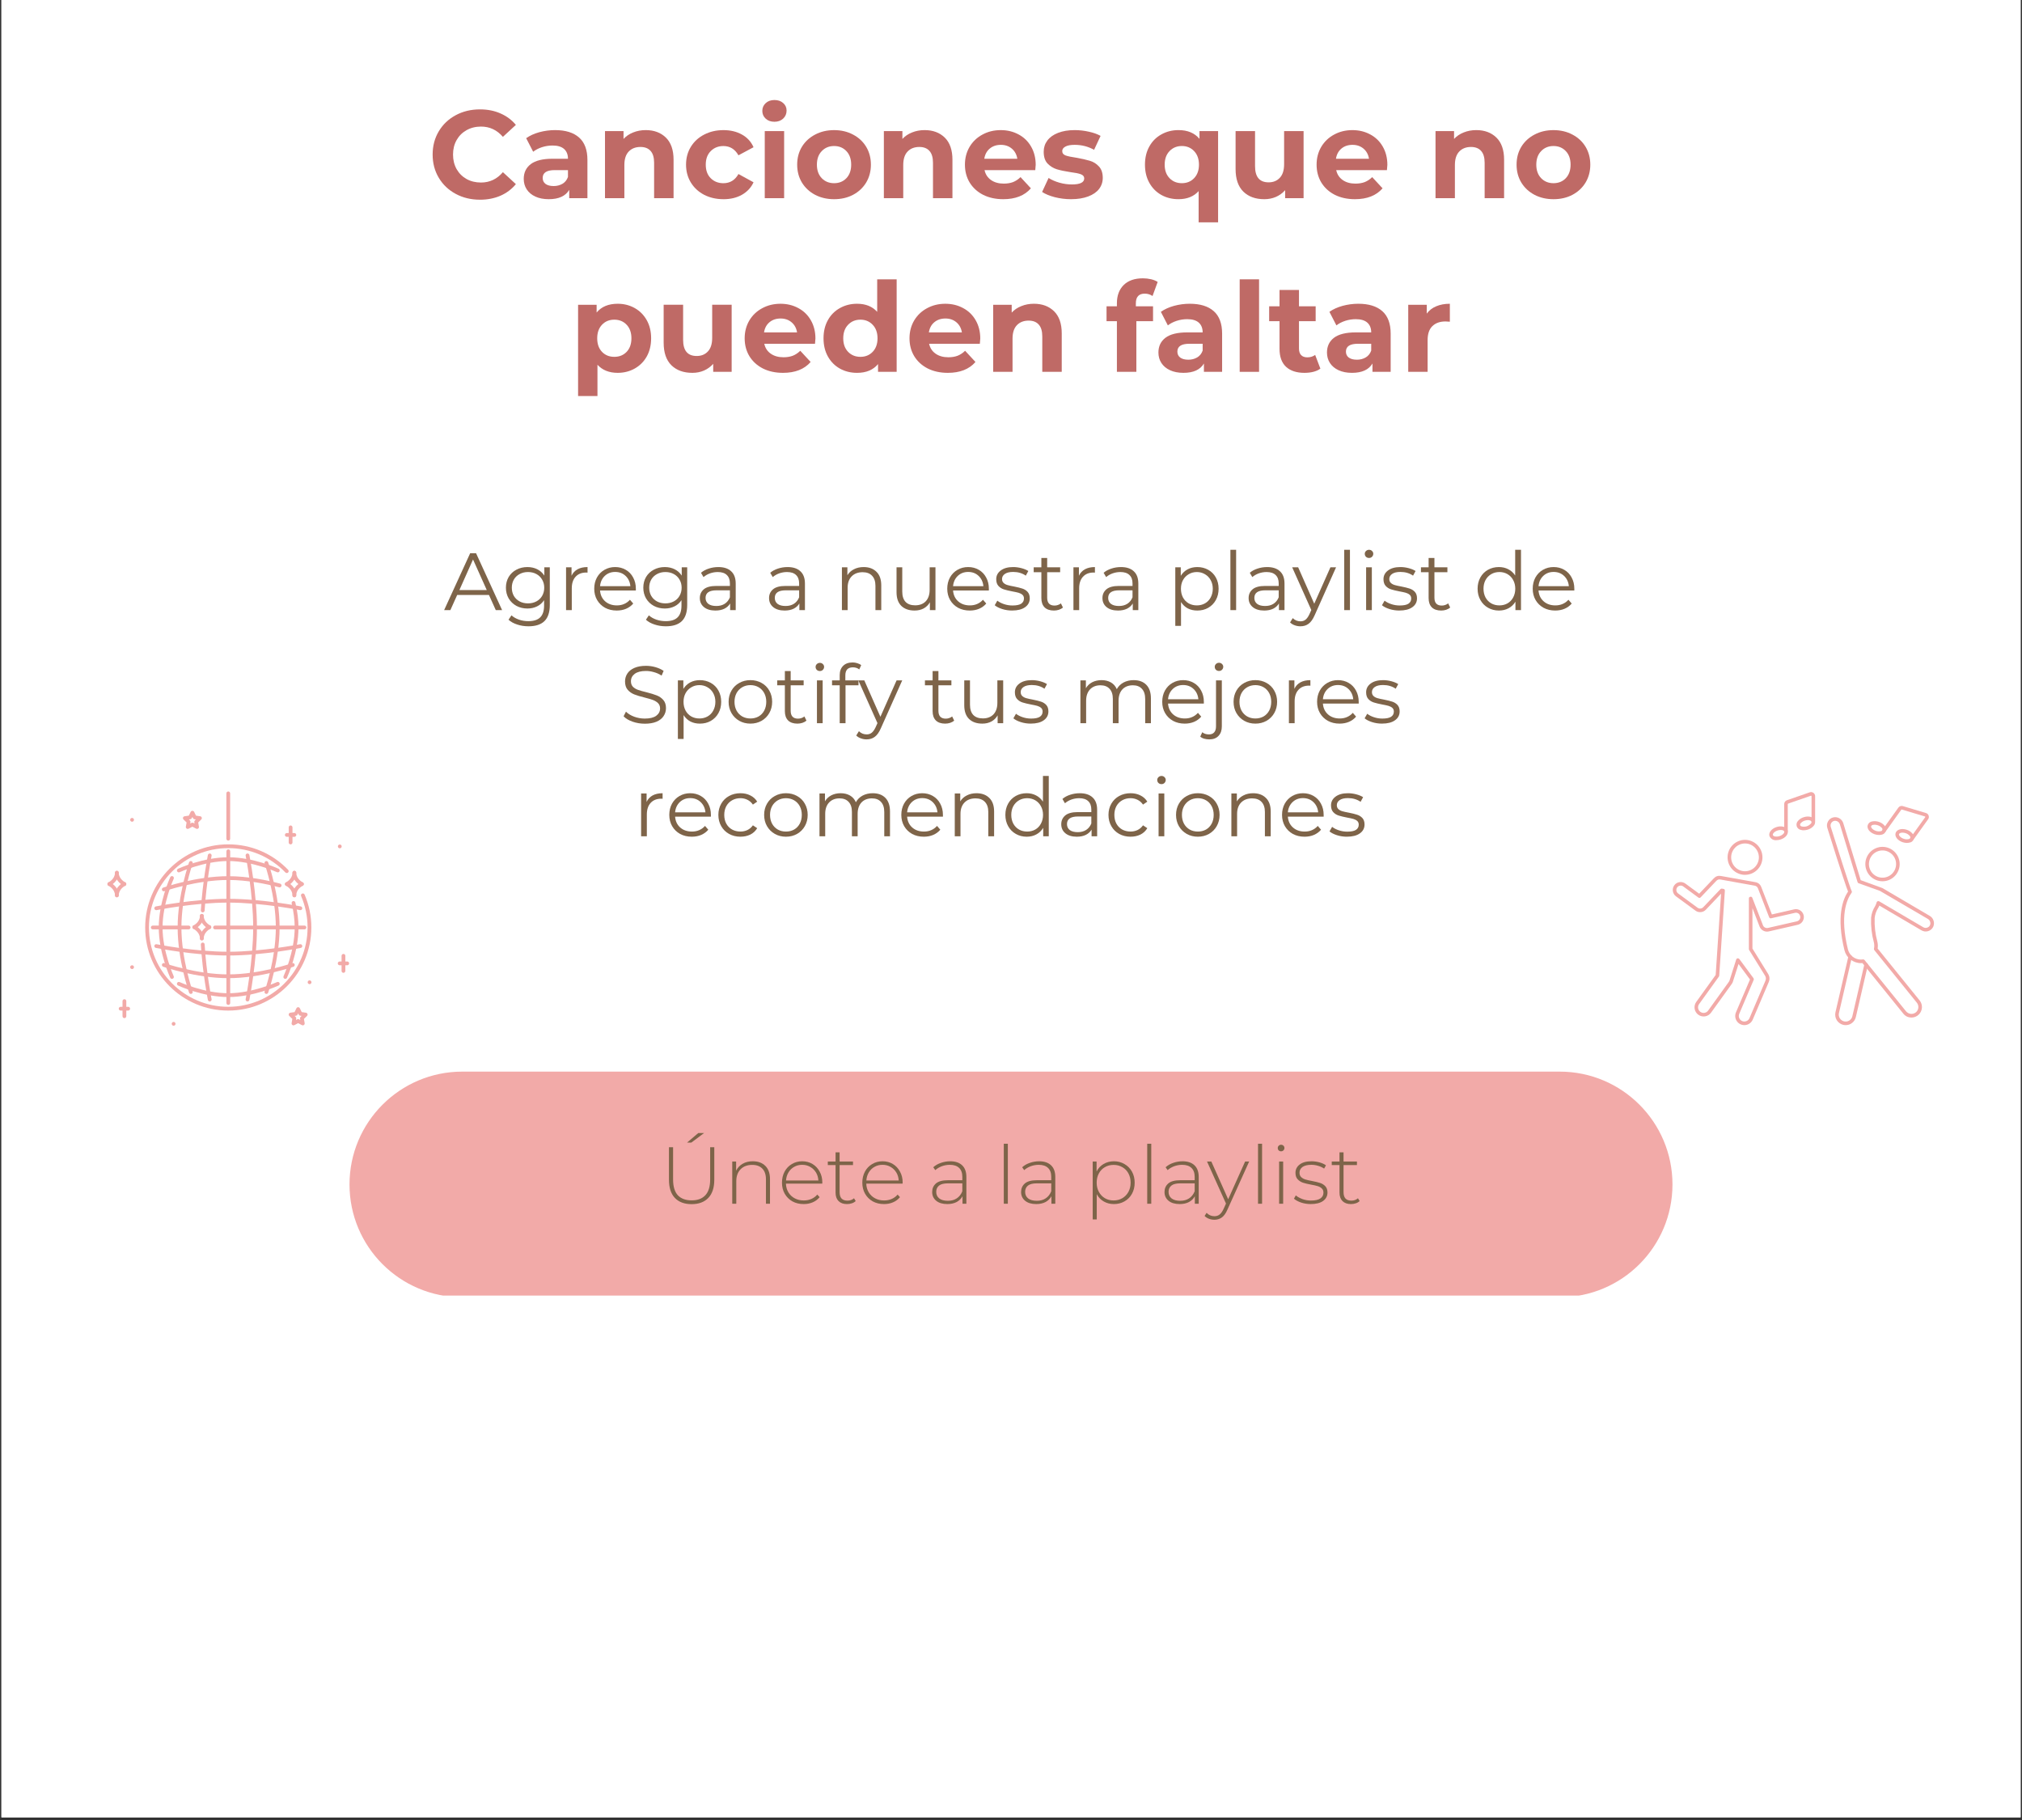 <?xml version="1.0" encoding="UTF-8"?>
<svg width="500" height="450" version="1.0" viewBox="0 0 375 337.5" xmlns="http://www.w3.org/2000/svg" zoomAndPan="magnify">
<rect x="0" y="0" width="375" height="337.5" fill="#333333" stroke="none"/>
<defs>
<clipPath id="e">
<path d="m0.277 0h374.45v337h-374.45z"/>
</clipPath>
<clipPath id="d">
<path d="m64.82 198.72h245.36v42.172h-245.36z"/>
</clipPath>
<clipPath id="b">
<path d="m85.738 198.72h203.52c11.551 0 20.918 9.367 20.918 20.922s-9.367 20.918-20.918 20.918h-203.52c-11.551 0-20.918-9.363-20.918-20.918s9.367-20.922 20.918-20.922"/>
</clipPath>
<clipPath id="h">
<path d="m31 189h2v1.207h-2z"/>
</clipPath>
<clipPath id="k">
<path d="m41 146.77h2v9.23h-2z"/>
</clipPath>
<clipPath id="c">
<path d="m19.84 161h3.16v4h-3.16z"/>
</clipPath>
<clipPath id="f">
<path d="m19.84 163h3.16v4h-3.16z"/>
</clipPath>
<clipPath id="l">
<path d="m53 186h5v4.207h-5z"/>
</clipPath>
<clipPath id="n">
<path d="m63 176h1.773v5h-1.773z"/>
</clipPath>
<clipPath id="m">
<path d="m62 178h2.773v1h-2.773z"/>
</clipPath>
<clipPath id="g">
<path d="m338 151h20.859v38h-20.859z"/>
</clipPath>
<clipPath id="j">
<path d="m340 177h7v13.207h-7z"/>
</clipPath>
<clipPath id="i">
<path d="m310.18 162h24.82v28.207h-24.82z"/>
</clipPath>
<clipPath id="a">
<path d="m330 146.77h7v8.23h-7z"/>
</clipPath>
</defs>
<g clip-path="url(#e)" fill="#fff">
<path d="m0.277 0h374.45v344.49h-374.45z"/>
<path d="m0.277 0h374.45v337h-374.45z"/>
<path d="m0.277 0h374.45v337h-374.45z"/>
</g>
<g clip-path="url(#d)">
<g clip-path="url(#b)">
<path d="m64.82 198.72h245.36v41.535h-245.36z" fill="#f2aaa8"/>
</g>
</g>
<g fill="#bf6a66">
<g transform="translate(79.331 36.751)">
<path d="m9.672 0.281c-1.656 0-3.152-0.359-4.484-1.078-1.336-0.719-2.383-1.711-3.141-2.984-0.762-1.27-1.141-2.707-1.141-4.312 0-1.602 0.379-3.039 1.141-4.312 0.758-1.27 1.805-2.266 3.141-2.984 1.332-0.719 2.832-1.078 4.5-1.078 1.406 0 2.672 0.25 3.797 0.75 1.133 0.492 2.086 1.199 2.859 2.125l-2.406 2.219c-1.094-1.27-2.449-1.906-4.062-1.906-1 0-1.898 0.227-2.688 0.672-0.781 0.438-1.398 1.055-1.844 1.844-0.438 0.781-0.656 1.672-0.656 2.672s0.219 1.898 0.656 2.688c0.445 0.781 1.062 1.398 1.844 1.844 0.789 0.438 1.688 0.656 2.688 0.656 1.613 0 2.969-0.641 4.062-1.922l2.406 2.219c-0.773 0.938-1.73 1.656-2.875 2.156-1.137 0.488-2.402 0.734-3.797 0.734z"/>
</g>
</g>
<g fill="#bf6a66">
<g transform="translate(96.271 36.751)">
<path d="m6.688-12.625c1.926 0 3.406 0.461 4.438 1.375 1.031 0.918 1.547 2.305 1.547 4.156v7.094h-3.375v-1.547c-0.68 1.156-1.945 1.734-3.797 1.734-0.961 0-1.789-0.164-2.484-0.484-0.699-0.32-1.234-0.77-1.609-1.344-0.367-0.57-0.547-1.219-0.547-1.938 0-1.156 0.43-2.066 1.297-2.734 0.875-0.664 2.223-1 4.047-1h2.859c0-0.781-0.242-1.383-0.719-1.812-0.48-0.426-1.195-0.641-2.141-0.641-0.668 0-1.324 0.105-1.969 0.312-0.637 0.211-1.18 0.492-1.625 0.844l-1.297-2.516c0.676-0.477 1.488-0.848 2.438-1.109 0.957-0.258 1.938-0.391 2.938-0.391zm-0.281 10.375c0.613 0 1.16-0.141 1.641-0.422 0.477-0.281 0.816-0.703 1.016-1.266v-1.266h-2.469c-1.48 0-2.219 0.484-2.219 1.453 0 0.469 0.176 0.84 0.531 1.109 0.363 0.262 0.863 0.391 1.5 0.391z"/>
</g>
</g>
<g fill="#bf6a66">
<g transform="translate(110.53 36.751)">
<path d="m9.234-12.625c1.539 0 2.785 0.465 3.734 1.391 0.945 0.93 1.422 2.297 1.422 4.109v7.125h-3.609v-6.562c0-0.988-0.219-1.723-0.656-2.203-0.43-0.488-1.055-0.734-1.875-0.734-0.906 0-1.633 0.281-2.172 0.844-0.543 0.562-0.812 1.398-0.812 2.5v6.156h-3.594v-12.438h3.438v1.453c0.477-0.52 1.07-0.922 1.781-1.203 0.707-0.289 1.488-0.438 2.344-0.438z"/>
</g>
</g>
<g fill="#bf6a66">
<g transform="translate(126.5 36.751)">
<path d="m7.672 0.188c-1.324 0-2.516-0.27-3.578-0.812-1.055-0.551-1.875-1.312-2.469-2.281-0.594-0.977-0.891-2.082-0.891-3.312 0-1.238 0.297-2.344 0.891-3.312s1.414-1.723 2.469-2.266c1.062-0.551 2.254-0.828 3.578-0.828 1.312 0 2.457 0.277 3.438 0.828 0.977 0.543 1.691 1.324 2.141 2.344l-2.797 1.5c-0.648-1.145-1.578-1.719-2.797-1.719-0.938 0-1.719 0.312-2.344 0.938-0.617 0.617-0.922 1.453-0.922 2.516s0.305 1.902 0.922 2.516c0.625 0.617 1.406 0.922 2.344 0.922 1.227 0 2.16-0.566 2.797-1.703l2.797 1.531c-0.449 0.98-1.164 1.75-2.141 2.312-0.98 0.555-2.125 0.828-3.438 0.828z"/>
</g>
</g>
<g fill="#bf6a66">
<g transform="translate(140.16 36.751)">
<path d="m1.672-12.438h3.594v12.438h-3.594zm1.797-1.734c-0.668 0-1.211-0.191-1.625-0.578-0.418-0.383-0.625-0.863-0.625-1.438 0-0.57 0.207-1.051 0.625-1.438 0.414-0.383 0.957-0.578 1.625-0.578 0.664 0 1.207 0.188 1.625 0.562 0.414 0.367 0.625 0.828 0.625 1.391 0 0.594-0.211 1.09-0.625 1.484-0.418 0.398-0.961 0.594-1.625 0.594z"/>
</g>
</g>
<g fill="#bf6a66">
<g transform="translate(147.11 36.751)">
<path d="m7.578 0.188c-1.305 0-2.477-0.27-3.516-0.812-1.043-0.551-1.859-1.312-2.453-2.281-0.586-0.977-0.875-2.082-0.875-3.312 0-1.238 0.289-2.344 0.875-3.312 0.594-0.969 1.41-1.723 2.453-2.266 1.039-0.551 2.211-0.828 3.516-0.828 1.312 0 2.484 0.277 3.516 0.828 1.039 0.543 1.852 1.297 2.438 2.266 0.582 0.969 0.875 2.074 0.875 3.312 0 1.23-0.293 2.336-0.875 3.312-0.586 0.969-1.398 1.73-2.438 2.281-1.031 0.543-2.203 0.812-3.516 0.812zm0-2.969c0.926 0 1.688-0.305 2.281-0.922 0.594-0.625 0.891-1.461 0.891-2.516 0-1.051-0.297-1.891-0.891-2.516s-1.355-0.938-2.281-0.938c-0.918 0-1.68 0.312-2.281 0.938-0.605 0.625-0.906 1.465-0.906 2.516 0 1.055 0.301 1.891 0.906 2.516 0.602 0.617 1.363 0.922 2.281 0.922z"/>
</g>
</g>
<g fill="#bf6a66">
<g transform="translate(162.25 36.751)">
<path d="m9.234-12.625c1.539 0 2.785 0.465 3.734 1.391 0.945 0.93 1.422 2.297 1.422 4.109v7.125h-3.609v-6.562c0-0.988-0.219-1.723-0.656-2.203-0.43-0.488-1.055-0.734-1.875-0.734-0.906 0-1.633 0.281-2.172 0.844-0.543 0.562-0.812 1.398-0.812 2.5v6.156h-3.594v-12.438h3.438v1.453c0.477-0.52 1.07-0.922 1.781-1.203 0.707-0.289 1.488-0.438 2.344-0.438z"/>
</g>
</g>
<g fill="#bf6a66">
<g transform="translate(178.22 36.751)">
<path d="m13.859-6.172c0 0.043-0.027 0.367-0.078 0.969h-9.406c0.164 0.773 0.562 1.383 1.188 1.828 0.633 0.449 1.426 0.672 2.375 0.672 0.645 0 1.219-0.094 1.719-0.281 0.5-0.195 0.961-0.504 1.391-0.922l1.922 2.078c-1.168 1.344-2.875 2.016-5.125 2.016-1.406 0-2.652-0.27-3.734-0.812-1.074-0.551-1.906-1.312-2.5-2.281-0.586-0.977-0.875-2.082-0.875-3.312 0-1.219 0.285-2.316 0.859-3.297 0.582-0.977 1.379-1.738 2.391-2.281 1.008-0.551 2.141-0.828 3.391-0.828 1.219 0 2.316 0.266 3.297 0.797 0.988 0.523 1.766 1.273 2.328 2.25 0.57 0.98 0.859 2.117 0.859 3.406zm-6.453-3.719c-0.824 0-1.512 0.23-2.062 0.688-0.555 0.461-0.891 1.09-1.016 1.891h6.125c-0.125-0.781-0.465-1.406-1.016-1.875-0.555-0.469-1.23-0.703-2.031-0.703z"/>
</g>
</g>
<g fill="#bf6a66">
<g transform="translate(192.8 36.751)">
<path d="m5.844 0.188c-1.031 0-2.043-0.125-3.031-0.375-0.98-0.258-1.762-0.582-2.344-0.969l1.203-2.594c0.551 0.355 1.219 0.648 2 0.875 0.789 0.219 1.562 0.328 2.312 0.328 1.531 0 2.297-0.375 2.297-1.125 0-0.352-0.211-0.609-0.625-0.766-0.418-0.156-1.059-0.285-1.922-0.391-1.023-0.156-1.867-0.332-2.531-0.531-0.656-0.207-1.23-0.562-1.719-1.062-0.48-0.508-0.719-1.238-0.719-2.188 0-0.781 0.223-1.473 0.672-2.078 0.457-0.613 1.117-1.086 1.984-1.422 0.875-0.344 1.906-0.516 3.094-0.516 0.883 0 1.758 0.102 2.625 0.297 0.875 0.188 1.598 0.449 2.172 0.781l-1.203 2.578c-1.094-0.613-2.293-0.922-3.594-0.922-0.773 0-1.352 0.109-1.734 0.328-0.387 0.211-0.578 0.484-0.578 0.828 0 0.387 0.207 0.656 0.625 0.812 0.414 0.148 1.082 0.289 2 0.422 1.008 0.18 1.836 0.367 2.484 0.562 0.656 0.188 1.219 0.539 1.688 1.047 0.477 0.5 0.719 1.211 0.719 2.125 0 0.773-0.23 1.461-0.688 2.062-0.461 0.594-1.137 1.059-2.031 1.391-0.887 0.332-1.938 0.5-3.156 0.5z"/>
</g>
</g>
<g fill="#bf6a66">
<g transform="translate(205.07 36.751)"/>
</g>
<g fill="#bf6a66">
<g transform="translate(211.61 36.751)">
<path d="m14.297-12.438v16.922h-3.609v-5.797c-0.898 1-2.141 1.5-3.734 1.5-1.168 0-2.227-0.258-3.172-0.781-0.949-0.531-1.695-1.281-2.234-2.25-0.543-0.969-0.812-2.094-0.812-3.375s0.27-2.406 0.812-3.375c0.539-0.969 1.285-1.711 2.234-2.234 0.945-0.531 2.004-0.797 3.172-0.797 1.695 0 2.992 0.543 3.891 1.625v-1.438zm-6.719 9.656c0.914 0 1.672-0.305 2.266-0.922 0.602-0.625 0.906-1.461 0.906-2.516 0-1.051-0.305-1.891-0.906-2.516-0.594-0.625-1.352-0.938-2.266-0.938-0.918 0-1.68 0.312-2.281 0.938-0.605 0.625-0.906 1.465-0.906 2.516 0 1.055 0.301 1.891 0.906 2.516 0.602 0.617 1.363 0.922 2.281 0.922z"/>
</g>
</g>
<g fill="#bf6a66">
<g transform="translate(227.56 36.751)">
<path d="m14.203-12.438v12.438h-3.422v-1.484c-0.48 0.543-1.055 0.961-1.719 1.25-0.656 0.281-1.371 0.422-2.141 0.422-1.637 0-2.934-0.469-3.891-1.406-0.961-0.945-1.438-2.344-1.438-4.188v-7.031h3.609v6.5c0 2 0.836 3 2.516 3 0.863 0 1.555-0.281 2.078-0.844 0.531-0.562 0.797-1.398 0.797-2.516v-6.141z"/>
</g>
</g>
<g fill="#bf6a66">
<g transform="translate(243.44 36.751)">
<path d="m13.859-6.172c0 0.043-0.027 0.367-0.078 0.969h-9.406c0.164 0.773 0.562 1.383 1.188 1.828 0.633 0.449 1.426 0.672 2.375 0.672 0.645 0 1.219-0.094 1.719-0.281 0.5-0.195 0.961-0.504 1.391-0.922l1.922 2.078c-1.168 1.344-2.875 2.016-5.125 2.016-1.406 0-2.652-0.27-3.734-0.812-1.074-0.551-1.906-1.312-2.5-2.281-0.586-0.977-0.875-2.082-0.875-3.312 0-1.219 0.285-2.316 0.859-3.297 0.582-0.977 1.379-1.738 2.391-2.281 1.008-0.551 2.141-0.828 3.391-0.828 1.219 0 2.316 0.266 3.297 0.797 0.988 0.523 1.766 1.273 2.328 2.25 0.57 0.98 0.859 2.117 0.859 3.406zm-6.453-3.719c-0.824 0-1.512 0.23-2.062 0.688-0.555 0.461-0.891 1.09-1.016 1.891h6.125c-0.125-0.781-0.465-1.406-1.016-1.875-0.555-0.469-1.23-0.703-2.031-0.703z"/>
</g>
</g>
<g fill="#bf6a66">
<g transform="translate(258.02 36.751)"/>
</g>
<g fill="#bf6a66">
<g transform="translate(264.56 36.751)">
<path d="m9.234-12.625c1.539 0 2.785 0.465 3.734 1.391 0.945 0.93 1.422 2.297 1.422 4.109v7.125h-3.609v-6.562c0-0.988-0.219-1.723-0.656-2.203-0.43-0.488-1.055-0.734-1.875-0.734-0.906 0-1.633 0.281-2.172 0.844-0.543 0.562-0.812 1.398-0.812 2.5v6.156h-3.594v-12.438h3.438v1.453c0.477-0.52 1.07-0.922 1.781-1.203 0.707-0.289 1.488-0.438 2.344-0.438z"/>
</g>
</g>
<g fill="#bf6a66">
<g transform="translate(280.53 36.751)">
<path d="m7.578 0.188c-1.305 0-2.477-0.27-3.516-0.812-1.043-0.551-1.859-1.312-2.453-2.281-0.586-0.977-0.875-2.082-0.875-3.312 0-1.238 0.289-2.344 0.875-3.312 0.594-0.969 1.41-1.723 2.453-2.266 1.039-0.551 2.211-0.828 3.516-0.828 1.312 0 2.484 0.277 3.516 0.828 1.039 0.543 1.852 1.297 2.438 2.266 0.582 0.969 0.875 2.074 0.875 3.312 0 1.23-0.293 2.336-0.875 3.312-0.586 0.969-1.398 1.73-2.438 2.281-1.031 0.543-2.203 0.812-3.516 0.812zm0-2.969c0.926 0 1.688-0.305 2.281-0.922 0.594-0.625 0.891-1.461 0.891-2.516 0-1.051-0.297-1.891-0.891-2.516s-1.355-0.938-2.281-0.938c-0.918 0-1.68 0.312-2.281 0.938-0.605 0.625-0.906 1.465-0.906 2.516 0 1.055 0.301 1.891 0.906 2.516 0.602 0.617 1.363 0.922 2.281 0.922z"/>
</g>
</g>
<g fill="#bf6a66">
<g transform="translate(105.54 68.953)">
<path d="m9.016-12.625c1.156 0 2.207 0.266 3.156 0.797 0.945 0.531 1.691 1.281 2.234 2.25 0.539 0.961 0.812 2.078 0.812 3.359s-0.273 2.406-0.812 3.375c-0.543 0.961-1.289 1.703-2.234 2.234-0.949 0.531-2 0.797-3.156 0.797-1.586 0-2.836-0.5-3.75-1.5v5.797h-3.594v-16.922h3.438v1.438c0.895-1.082 2.195-1.625 3.906-1.625zm-0.625 9.844c0.926 0 1.688-0.305 2.281-0.922 0.594-0.625 0.891-1.461 0.891-2.516 0-1.051-0.297-1.891-0.891-2.516s-1.355-0.938-2.281-0.938c-0.93 0-1.688 0.312-2.281 0.938s-0.891 1.465-0.891 2.516c0 1.055 0.297 1.891 0.891 2.516 0.594 0.617 1.352 0.922 2.281 0.922z"/>
</g>
</g>
<g fill="#bf6a66">
<g transform="translate(121.49 68.953)">
<path d="m14.203-12.438v12.438h-3.422v-1.484c-0.48 0.543-1.055 0.961-1.719 1.25-0.656 0.281-1.371 0.422-2.141 0.422-1.637 0-2.934-0.469-3.891-1.406-0.961-0.945-1.438-2.344-1.438-4.188v-7.031h3.609v6.5c0 2 0.836 3 2.516 3 0.863 0 1.555-0.281 2.078-0.844 0.531-0.562 0.797-1.398 0.797-2.516v-6.141z"/>
</g>
</g>
<g fill="#bf6a66">
<g transform="translate(137.37 68.953)">
<path d="m13.859-6.172c0 0.043-0.027 0.367-0.078 0.969h-9.406c0.164 0.773 0.562 1.383 1.188 1.828 0.633 0.449 1.426 0.672 2.375 0.672 0.645 0 1.219-0.094 1.719-0.281 0.5-0.195 0.961-0.504 1.391-0.922l1.922 2.078c-1.168 1.344-2.875 2.016-5.125 2.016-1.406 0-2.652-0.27-3.734-0.812-1.074-0.551-1.906-1.312-2.5-2.281-0.586-0.977-0.875-2.082-0.875-3.312 0-1.219 0.285-2.316 0.859-3.297 0.582-0.977 1.379-1.738 2.391-2.281 1.008-0.551 2.141-0.828 3.391-0.828 1.219 0 2.316 0.266 3.297 0.797 0.988 0.523 1.766 1.273 2.328 2.25 0.57 0.98 0.859 2.117 0.859 3.406zm-6.453-3.719c-0.824 0-1.512 0.23-2.062 0.688-0.555 0.461-0.891 1.09-1.016 1.891h6.125c-0.125-0.781-0.465-1.406-1.016-1.875-0.555-0.469-1.23-0.703-2.031-0.703z"/>
</g>
</g>
<g fill="#bf6a66">
<g transform="translate(151.95 68.953)">
<path d="m14.344-17.156v17.156h-3.453v-1.438c-0.898 1.086-2.195 1.625-3.891 1.625-1.168 0-2.227-0.258-3.172-0.781-0.949-0.531-1.695-1.281-2.234-2.25-0.543-0.969-0.812-2.094-0.812-3.375s0.27-2.406 0.812-3.375c0.539-0.969 1.285-1.711 2.234-2.234 0.945-0.531 2.004-0.797 3.172-0.797 1.594 0 2.836 0.5 3.734 1.5v-6.031zm-6.719 14.375c0.914 0 1.672-0.305 2.266-0.922 0.602-0.625 0.906-1.461 0.906-2.516 0-1.051-0.305-1.891-0.906-2.516-0.594-0.625-1.352-0.938-2.266-0.938-0.918 0-1.68 0.312-2.281 0.938-0.605 0.625-0.906 1.465-0.906 2.516 0 1.055 0.301 1.891 0.906 2.516 0.602 0.617 1.363 0.922 2.281 0.922z"/>
</g>
</g>
<g fill="#bf6a66">
<g transform="translate(167.94 68.953)">
<path d="m13.859-6.172c0 0.043-0.027 0.367-0.078 0.969h-9.406c0.164 0.773 0.562 1.383 1.188 1.828 0.633 0.449 1.426 0.672 2.375 0.672 0.645 0 1.219-0.094 1.719-0.281 0.5-0.195 0.961-0.504 1.391-0.922l1.922 2.078c-1.168 1.344-2.875 2.016-5.125 2.016-1.406 0-2.652-0.27-3.734-0.812-1.074-0.551-1.906-1.312-2.5-2.281-0.586-0.977-0.875-2.082-0.875-3.312 0-1.219 0.285-2.316 0.859-3.297 0.582-0.977 1.379-1.738 2.391-2.281 1.008-0.551 2.141-0.828 3.391-0.828 1.219 0 2.316 0.266 3.297 0.797 0.988 0.523 1.766 1.273 2.328 2.25 0.57 0.98 0.859 2.117 0.859 3.406zm-6.453-3.719c-0.824 0-1.512 0.23-2.062 0.688-0.555 0.461-0.891 1.09-1.016 1.891h6.125c-0.125-0.781-0.465-1.406-1.016-1.875-0.555-0.469-1.23-0.703-2.031-0.703z"/>
</g>
</g>
<g fill="#bf6a66">
<g transform="translate(182.52 68.953)">
<path d="m9.234-12.625c1.539 0 2.785 0.465 3.734 1.391 0.945 0.93 1.422 2.297 1.422 4.109v7.125h-3.609v-6.562c0-0.988-0.219-1.723-0.656-2.203-0.43-0.488-1.055-0.734-1.875-0.734-0.906 0-1.633 0.281-2.172 0.844-0.543 0.562-0.812 1.398-0.812 2.5v6.156h-3.594v-12.438h3.438v1.453c0.477-0.52 1.07-0.922 1.781-1.203 0.707-0.289 1.488-0.438 2.344-0.438z"/>
</g>
</g>
<g fill="#bf6a66">
<g transform="translate(198.49 68.953)"/>
</g>
<g fill="#bf6a66">
<g transform="translate(205.03 68.953)">
<path d="m5.625-12.156h3.188v2.766h-3.094v9.391h-3.609v-9.391h-1.922v-2.766h1.922v-0.562c0-1.414 0.414-2.539 1.25-3.375 0.844-0.832 2.031-1.25 3.562-1.25 0.531 0 1.039 0.059 1.531 0.172 0.488 0.117 0.895 0.281 1.219 0.5l-0.953 2.609c-0.418-0.289-0.902-0.438-1.453-0.438-1.094 0-1.641 0.602-1.641 1.797z"/>
</g>
</g>
<g fill="#bf6a66">
<g transform="translate(213.98 68.953)">
<path d="m6.688-12.625c1.926 0 3.406 0.461 4.438 1.375 1.031 0.918 1.547 2.305 1.547 4.156v7.094h-3.375v-1.547c-0.68 1.156-1.945 1.734-3.797 1.734-0.961 0-1.789-0.164-2.484-0.484-0.699-0.32-1.234-0.77-1.609-1.344-0.367-0.57-0.547-1.219-0.547-1.938 0-1.156 0.43-2.066 1.297-2.734 0.875-0.664 2.223-1 4.047-1h2.859c0-0.781-0.242-1.383-0.719-1.812-0.48-0.426-1.195-0.641-2.141-0.641-0.668 0-1.324 0.105-1.969 0.312-0.637 0.211-1.18 0.492-1.625 0.844l-1.297-2.516c0.676-0.477 1.488-0.848 2.438-1.109 0.957-0.258 1.938-0.391 2.938-0.391zm-0.281 10.375c0.613 0 1.16-0.141 1.641-0.422 0.477-0.281 0.816-0.703 1.016-1.266v-1.266h-2.469c-1.48 0-2.219 0.484-2.219 1.453 0 0.469 0.176 0.84 0.531 1.109 0.363 0.262 0.863 0.391 1.5 0.391z"/>
</g>
</g>
<g fill="#bf6a66">
<g transform="translate(228.24 68.953)">
<path d="m1.672-17.156h3.594v17.156h-3.594z"/>
</g>
</g>
<g fill="#bf6a66">
<g transform="translate(235.19 68.953)">
<path d="m9.688-0.594c-0.355 0.262-0.793 0.461-1.312 0.594-0.512 0.125-1.055 0.188-1.625 0.188-1.48 0-2.625-0.375-3.438-1.125-0.805-0.758-1.203-1.875-1.203-3.344v-5.109h-1.922v-2.766h1.922v-3.031h3.609v3.031h3.094v2.766h-3.094v5.062c0 0.531 0.129 0.938 0.391 1.219 0.27 0.281 0.656 0.422 1.156 0.422 0.562 0 1.047-0.148 1.453-0.453z"/>
</g>
</g>
<g fill="#bf6a66">
<g transform="translate(245.24 68.953)">
<path d="m6.688-12.625c1.926 0 3.406 0.461 4.438 1.375 1.031 0.918 1.547 2.305 1.547 4.156v7.094h-3.375v-1.547c-0.68 1.156-1.945 1.734-3.797 1.734-0.961 0-1.789-0.164-2.484-0.484-0.699-0.32-1.234-0.77-1.609-1.344-0.367-0.57-0.547-1.219-0.547-1.938 0-1.156 0.43-2.066 1.297-2.734 0.875-0.664 2.223-1 4.047-1h2.859c0-0.781-0.242-1.383-0.719-1.812-0.48-0.426-1.195-0.641-2.141-0.641-0.668 0-1.324 0.105-1.969 0.312-0.637 0.211-1.18 0.492-1.625 0.844l-1.297-2.516c0.676-0.477 1.488-0.848 2.438-1.109 0.957-0.258 1.938-0.391 2.938-0.391zm-0.281 10.375c0.613 0 1.16-0.141 1.641-0.422 0.477-0.281 0.816-0.703 1.016-1.266v-1.266h-2.469c-1.48 0-2.219 0.484-2.219 1.453 0 0.469 0.176 0.84 0.531 1.109 0.363 0.262 0.863 0.391 1.5 0.391z"/>
</g>
</g>
<g fill="#bf6a66">
<g transform="translate(259.5 68.953)">
<path d="m5.109-10.797c0.438-0.602 1.02-1.055 1.75-1.359 0.727-0.312 1.57-0.469 2.531-0.469v3.328c-0.406-0.031-0.68-0.047-0.812-0.047-1.031 0-1.844 0.293-2.438 0.875-0.586 0.574-0.875 1.438-0.875 2.594v5.875h-3.594v-12.438h3.438z"/>
</g>
</g>
<g fill="#7e6449">
<g transform="translate(187.5 92.169)"/>
</g>
<g fill="#7e6449">
<g transform="translate(82.338 113.14)">
<path d="m8.344-2.812h-5.891l-1.266 2.812h-1.156l4.828-10.547h1.094l4.828 10.547h-1.172zm-0.406-0.906-2.547-5.672-2.531 5.672z"/>
</g>
</g>
<g fill="#7e6449">
<g transform="translate(93.139 113.14)">
<path d="m8.828-7.938v6.969c0 1.352-0.328 2.352-0.984 3-0.656 0.645-1.648 0.969-2.969 0.969-0.742 0-1.438-0.109-2.094-0.328-0.656-0.211-1.195-0.508-1.609-0.891l0.547-0.812c0.383 0.344 0.848 0.609 1.391 0.797 0.551 0.188 1.129 0.281 1.734 0.281 1 0 1.734-0.234 2.203-0.703 0.477-0.469 0.719-1.195 0.719-2.172v-1.016c-0.336 0.512-0.773 0.898-1.312 1.156-0.531 0.262-1.125 0.391-1.781 0.391-0.742 0-1.418-0.16-2.031-0.484-0.605-0.332-1.086-0.789-1.438-1.375-0.344-0.594-0.516-1.258-0.516-2 0-0.75 0.172-1.414 0.516-2 0.352-0.582 0.832-1.031 1.438-1.344 0.602-0.32 1.281-0.484 2.031-0.484 0.676 0 1.285 0.137 1.828 0.406 0.539 0.273 0.977 0.664 1.312 1.172v-1.531zm-4.047 6.688c0.57 0 1.086-0.117 1.547-0.359 0.469-0.25 0.828-0.594 1.078-1.031 0.258-0.445 0.391-0.953 0.391-1.516s-0.133-1.062-0.391-1.5c-0.25-0.438-0.605-0.781-1.062-1.031-0.461-0.25-0.98-0.375-1.562-0.375-0.574 0-1.09 0.125-1.547 0.375-0.461 0.242-0.82 0.586-1.078 1.031-0.25 0.438-0.375 0.938-0.375 1.5s0.125 1.07 0.375 1.516c0.258 0.438 0.617 0.781 1.078 1.031 0.457 0.242 0.973 0.359 1.547 0.359z"/>
</g>
</g>
<g fill="#7e6449">
<g transform="translate(103.48 113.14)">
<path d="m2.516-6.375c0.25-0.531 0.625-0.93 1.125-1.203 0.5-0.27 1.113-0.406 1.844-0.406v1.031l-0.25-0.016c-0.836 0-1.492 0.262-1.969 0.781-0.469 0.512-0.703 1.227-0.703 2.141v4.047h-1.062v-7.938h1.016z"/>
</g>
</g>
<g fill="#7e6449">
<g transform="translate(109.52 113.14)">
<path d="m8.406-3.641h-6.641c0.062 0.836 0.379 1.508 0.953 2.016 0.57 0.5 1.297 0.75 2.172 0.75 0.488 0 0.938-0.086 1.344-0.266 0.414-0.176 0.773-0.438 1.078-0.781l0.609 0.703c-0.355 0.418-0.797 0.742-1.328 0.969-0.523 0.219-1.102 0.328-1.734 0.328-0.812 0-1.539-0.172-2.172-0.516-0.625-0.352-1.117-0.832-1.469-1.438-0.355-0.613-0.531-1.312-0.531-2.094 0-0.77 0.164-1.461 0.5-2.078 0.344-0.613 0.805-1.086 1.391-1.422 0.594-0.344 1.254-0.516 1.984-0.516 0.738 0 1.398 0.172 1.984 0.516 0.582 0.336 1.035 0.809 1.359 1.422 0.332 0.605 0.5 1.297 0.5 2.078zm-3.844-3.438c-0.762 0-1.402 0.246-1.922 0.734-0.512 0.492-0.805 1.125-0.875 1.906h5.625c-0.074-0.781-0.371-1.414-0.891-1.906-0.512-0.488-1.156-0.734-1.938-0.734z"/>
</g>
</g>
<g fill="#7e6449">
<g transform="translate(118.62 113.14)">
<path d="m8.828-7.938v6.969c0 1.352-0.328 2.352-0.984 3-0.656 0.645-1.648 0.969-2.969 0.969-0.742 0-1.438-0.109-2.094-0.328-0.656-0.211-1.195-0.508-1.609-0.891l0.547-0.812c0.383 0.344 0.848 0.609 1.391 0.797 0.551 0.188 1.129 0.281 1.734 0.281 1 0 1.734-0.234 2.203-0.703 0.477-0.469 0.719-1.195 0.719-2.172v-1.016c-0.336 0.512-0.773 0.898-1.312 1.156-0.531 0.262-1.125 0.391-1.781 0.391-0.742 0-1.418-0.16-2.031-0.484-0.605-0.332-1.086-0.789-1.438-1.375-0.344-0.594-0.516-1.258-0.516-2 0-0.75 0.172-1.414 0.516-2 0.352-0.582 0.832-1.031 1.438-1.344 0.602-0.32 1.281-0.484 2.031-0.484 0.676 0 1.285 0.137 1.828 0.406 0.539 0.273 0.977 0.664 1.312 1.172v-1.531zm-4.047 6.688c0.57 0 1.086-0.117 1.547-0.359 0.469-0.25 0.828-0.594 1.078-1.031 0.258-0.445 0.391-0.953 0.391-1.516s-0.133-1.062-0.391-1.5c-0.25-0.438-0.605-0.781-1.062-1.031-0.461-0.25-0.98-0.375-1.562-0.375-0.574 0-1.09 0.125-1.547 0.375-0.461 0.242-0.82 0.586-1.078 1.031-0.25 0.438-0.375 0.938-0.375 1.5s0.125 1.07 0.375 1.516c0.258 0.438 0.617 0.781 1.078 1.031 0.457 0.242 0.973 0.359 1.547 0.359z"/>
</g>
</g>
<g fill="#7e6449">
<g transform="translate(128.96 113.14)">
<path d="m4.266-7.984c1.031 0 1.82 0.262 2.375 0.781 0.562 0.512 0.844 1.273 0.844 2.281v4.922h-1.031v-1.234c-0.242 0.406-0.594 0.73-1.062 0.969-0.469 0.23-1.027 0.344-1.672 0.344-0.887 0-1.59-0.207-2.109-0.625-0.523-0.426-0.781-0.988-0.781-1.688 0-0.664 0.242-1.207 0.734-1.625 0.488-0.414 1.266-0.625 2.328-0.625h2.516v-0.469c0-0.688-0.195-1.207-0.578-1.562-0.375-0.363-0.934-0.547-1.672-0.547-0.5 0-0.984 0.086-1.453 0.25-0.461 0.168-0.855 0.398-1.188 0.688l-0.469-0.797c0.395-0.344 0.875-0.602 1.438-0.781 0.562-0.188 1.156-0.281 1.781-0.281zm-0.375 7.219c0.602 0 1.117-0.133 1.547-0.406 0.438-0.281 0.758-0.68 0.969-1.203v-1.297h-2.484c-1.355 0-2.031 0.469-2.031 1.406 0 0.469 0.172 0.84 0.516 1.109 0.352 0.262 0.848 0.391 1.484 0.391z"/>
</g>
</g>
<g fill="#7e6449">
<g transform="translate(137.86 113.14)"/>
</g>
<g fill="#7e6449">
<g transform="translate(141.8 113.14)">
<path d="m4.266-7.984c1.031 0 1.82 0.262 2.375 0.781 0.562 0.512 0.844 1.273 0.844 2.281v4.922h-1.031v-1.234c-0.242 0.406-0.594 0.73-1.062 0.969-0.469 0.23-1.027 0.344-1.672 0.344-0.887 0-1.59-0.207-2.109-0.625-0.523-0.426-0.781-0.988-0.781-1.688 0-0.664 0.242-1.207 0.734-1.625 0.488-0.414 1.266-0.625 2.328-0.625h2.516v-0.469c0-0.688-0.195-1.207-0.578-1.562-0.375-0.363-0.934-0.547-1.672-0.547-0.5 0-0.984 0.086-1.453 0.25-0.461 0.168-0.855 0.398-1.188 0.688l-0.469-0.797c0.395-0.344 0.875-0.602 1.438-0.781 0.562-0.188 1.156-0.281 1.781-0.281zm-0.375 7.219c0.602 0 1.117-0.133 1.547-0.406 0.438-0.281 0.758-0.68 0.969-1.203v-1.297h-2.484c-1.355 0-2.031 0.469-2.031 1.406 0 0.469 0.172 0.84 0.516 1.109 0.352 0.262 0.848 0.391 1.484 0.391z"/>
</g>
</g>
<g fill="#7e6449">
<g transform="translate(150.7 113.14)"/>
</g>
<g fill="#7e6449">
<g transform="translate(154.64 113.14)">
<path d="m5.531-7.984c1 0 1.789 0.293 2.375 0.875 0.594 0.574 0.891 1.414 0.891 2.516v4.594h-1.078v-4.5c0-0.82-0.211-1.445-0.625-1.875-0.406-0.438-0.992-0.656-1.75-0.656-0.855 0-1.531 0.258-2.031 0.766-0.5 0.512-0.75 1.215-0.75 2.109v4.156h-1.062v-7.938h1.016v1.469c0.289-0.477 0.695-0.848 1.219-1.109 0.52-0.27 1.117-0.406 1.797-0.406z"/>
</g>
</g>
<g fill="#7e6449">
<g transform="translate(164.85 113.14)">
<path d="m8.641-7.938v7.938h-1.031v-1.453c-0.281 0.492-0.668 0.871-1.156 1.141-0.492 0.262-1.055 0.391-1.688 0.391-1.031 0-1.852-0.285-2.453-0.859-0.594-0.582-0.891-1.43-0.891-2.547v-4.609h1.062v4.5c0 0.836 0.203 1.469 0.609 1.906 0.414 0.43 1.008 0.641 1.781 0.641 0.832 0 1.488-0.25 1.969-0.75 0.477-0.508 0.719-1.219 0.719-2.125v-4.172z"/>
</g>
</g>
<g fill="#7e6449">
<g transform="translate(174.99 113.14)">
<path d="m8.406-3.641h-6.641c0.062 0.836 0.379 1.508 0.953 2.016 0.57 0.5 1.297 0.75 2.172 0.75 0.488 0 0.938-0.086 1.344-0.266 0.414-0.176 0.773-0.438 1.078-0.781l0.609 0.703c-0.355 0.418-0.797 0.742-1.328 0.969-0.523 0.219-1.102 0.328-1.734 0.328-0.812 0-1.539-0.172-2.172-0.516-0.625-0.352-1.117-0.832-1.469-1.438-0.355-0.613-0.531-1.312-0.531-2.094 0-0.77 0.164-1.461 0.5-2.078 0.344-0.613 0.805-1.086 1.391-1.422 0.594-0.344 1.254-0.516 1.984-0.516 0.738 0 1.398 0.172 1.984 0.516 0.582 0.336 1.035 0.809 1.359 1.422 0.332 0.605 0.5 1.297 0.5 2.078zm-3.844-3.438c-0.762 0-1.402 0.246-1.922 0.734-0.512 0.492-0.805 1.125-0.875 1.906h5.625c-0.074-0.781-0.371-1.414-0.891-1.906-0.512-0.488-1.156-0.734-1.938-0.734z"/>
</g>
</g>
<g fill="#7e6449">
<g transform="translate(184.09 113.14)">
<path d="m3.625 0.078c-0.648 0-1.266-0.094-1.859-0.281-0.586-0.188-1.043-0.422-1.375-0.703l0.484-0.844c0.332 0.262 0.75 0.477 1.25 0.641 0.5 0.168 1.02 0.25 1.562 0.25 0.727 0 1.266-0.109 1.609-0.328 0.344-0.227 0.516-0.551 0.516-0.969 0-0.289-0.094-0.52-0.281-0.688-0.188-0.164-0.43-0.289-0.719-0.375-0.293-0.082-0.68-0.164-1.156-0.25-0.648-0.125-1.168-0.25-1.562-0.375-0.398-0.125-0.734-0.336-1.016-0.641-0.273-0.301-0.406-0.719-0.406-1.25 0-0.656 0.273-1.191 0.828-1.609 0.562-0.426 1.332-0.641 2.312-0.641 0.508 0 1.02 0.07 1.531 0.203 0.52 0.137 0.945 0.312 1.281 0.531l-0.469 0.859c-0.656-0.457-1.438-0.688-2.344-0.688-0.68 0-1.195 0.125-1.547 0.375-0.344 0.242-0.516 0.555-0.516 0.938 0 0.305 0.098 0.547 0.297 0.734 0.195 0.18 0.441 0.309 0.734 0.391 0.289 0.086 0.691 0.172 1.203 0.266 0.633 0.125 1.141 0.25 1.516 0.375 0.383 0.117 0.711 0.32 0.984 0.609 0.27 0.293 0.406 0.695 0.406 1.203 0 0.699-0.293 1.25-0.875 1.656-0.574 0.406-1.371 0.609-2.391 0.609z"/>
</g>
</g>
<g fill="#7e6449">
<g transform="translate(191.46 113.14)">
<path d="m5.672-0.484c-0.199 0.18-0.449 0.32-0.75 0.422-0.293 0.094-0.602 0.141-0.922 0.141-0.75 0-1.328-0.195-1.734-0.594-0.398-0.406-0.594-0.977-0.594-1.719v-4.797h-1.422v-0.906h1.422v-1.734h1.078v1.734h2.406v0.906h-2.406v4.734c0 0.48 0.113 0.844 0.344 1.094 0.238 0.242 0.578 0.359 1.016 0.359 0.227 0 0.441-0.035 0.641-0.109 0.207-0.07 0.391-0.172 0.547-0.297z"/>
</g>
</g>
<g fill="#7e6449">
<g transform="translate(197.58 113.14)">
<path d="m2.516-6.375c0.25-0.531 0.625-0.93 1.125-1.203 0.5-0.27 1.113-0.406 1.844-0.406v1.031l-0.25-0.016c-0.836 0-1.492 0.262-1.969 0.781-0.469 0.512-0.703 1.227-0.703 2.141v4.047h-1.062v-7.938h1.016z"/>
</g>
</g>
<g fill="#7e6449">
<g transform="translate(203.63 113.14)">
<path d="m4.266-7.984c1.031 0 1.82 0.262 2.375 0.781 0.562 0.512 0.844 1.273 0.844 2.281v4.922h-1.031v-1.234c-0.242 0.406-0.594 0.73-1.062 0.969-0.469 0.23-1.027 0.344-1.672 0.344-0.887 0-1.59-0.207-2.109-0.625-0.523-0.426-0.781-0.988-0.781-1.688 0-0.664 0.242-1.207 0.734-1.625 0.488-0.414 1.266-0.625 2.328-0.625h2.516v-0.469c0-0.688-0.195-1.207-0.578-1.562-0.375-0.363-0.934-0.547-1.672-0.547-0.5 0-0.984 0.086-1.453 0.25-0.461 0.168-0.855 0.398-1.188 0.688l-0.469-0.797c0.395-0.344 0.875-0.602 1.438-0.781 0.562-0.188 1.156-0.281 1.781-0.281zm-0.375 7.219c0.602 0 1.117-0.133 1.547-0.406 0.438-0.281 0.758-0.68 0.969-1.203v-1.297h-2.484c-1.355 0-2.031 0.469-2.031 1.406 0 0.469 0.172 0.84 0.516 1.109 0.352 0.262 0.848 0.391 1.484 0.391z"/>
</g>
</g>
<g fill="#7e6449">
<g transform="translate(212.52 113.14)"/>
</g>
<g fill="#7e6449">
<g transform="translate(216.47 113.14)">
<path d="m5.578-7.984c0.738 0 1.41 0.168 2.016 0.5 0.602 0.336 1.078 0.809 1.422 1.422 0.344 0.617 0.516 1.312 0.516 2.094 0 0.793-0.172 1.496-0.516 2.109-0.344 0.617-0.82 1.094-1.422 1.438-0.594 0.336-1.266 0.5-2.016 0.5-0.648 0-1.23-0.129-1.75-0.391-0.512-0.27-0.934-0.664-1.266-1.188v4.422h-1.062v-10.859h1.016v1.578c0.32-0.52 0.742-0.922 1.266-1.203 0.531-0.281 1.129-0.422 1.797-0.422zm-0.078 7.109c0.551 0 1.051-0.125 1.5-0.375 0.457-0.258 0.812-0.625 1.062-1.094 0.258-0.477 0.391-1.02 0.391-1.625 0-0.602-0.133-1.133-0.391-1.594-0.25-0.469-0.605-0.832-1.062-1.094-0.449-0.27-0.949-0.406-1.5-0.406-0.562 0-1.07 0.137-1.516 0.406-0.449 0.262-0.805 0.625-1.062 1.094-0.25 0.461-0.375 0.992-0.375 1.594 0 0.605 0.125 1.148 0.375 1.625 0.258 0.469 0.613 0.836 1.062 1.094 0.445 0.25 0.953 0.375 1.516 0.375z"/>
</g>
</g>
<g fill="#7e6449">
<g transform="translate(226.69 113.14)">
<path d="m1.5-11.188h1.062v11.188h-1.062z"/>
</g>
</g>
<g fill="#7e6449">
<g transform="translate(230.74 113.14)">
<path d="m4.266-7.984c1.031 0 1.82 0.262 2.375 0.781 0.562 0.512 0.844 1.273 0.844 2.281v4.922h-1.031v-1.234c-0.242 0.406-0.594 0.73-1.062 0.969-0.469 0.23-1.027 0.344-1.672 0.344-0.887 0-1.59-0.207-2.109-0.625-0.523-0.426-0.781-0.988-0.781-1.688 0-0.664 0.242-1.207 0.734-1.625 0.488-0.414 1.266-0.625 2.328-0.625h2.516v-0.469c0-0.688-0.195-1.207-0.578-1.562-0.375-0.363-0.934-0.547-1.672-0.547-0.5 0-0.984 0.086-1.453 0.25-0.461 0.168-0.855 0.398-1.188 0.688l-0.469-0.797c0.395-0.344 0.875-0.602 1.438-0.781 0.562-0.188 1.156-0.281 1.781-0.281zm-0.375 7.219c0.602 0 1.117-0.133 1.547-0.406 0.438-0.281 0.758-0.68 0.969-1.203v-1.297h-2.484c-1.355 0-2.031 0.469-2.031 1.406 0 0.469 0.172 0.84 0.516 1.109 0.352 0.262 0.848 0.391 1.484 0.391z"/>
</g>
</g>
<g fill="#7e6449">
<g transform="translate(239.63 113.14)">
<path d="m8.156-7.938-3.969 8.891c-0.324 0.738-0.699 1.266-1.125 1.578-0.418 0.312-0.922 0.469-1.516 0.469-0.375 0-0.73-0.062-1.062-0.188-0.336-0.117-0.617-0.293-0.859-0.531l0.5-0.797c0.395 0.395 0.875 0.594 1.438 0.594 0.363 0 0.672-0.102 0.922-0.297 0.258-0.199 0.504-0.543 0.734-1.031l0.344-0.766-3.547-7.922h1.109l2.984 6.75 3-6.75z"/>
</g>
</g>
<g fill="#7e6449">
<g transform="translate(247.8 113.14)">
<path d="m1.5-11.188h1.062v11.188h-1.062z"/>
</g>
</g>
<g fill="#7e6449">
<g transform="translate(251.86 113.14)">
<path d="m1.5-7.938h1.062v7.938h-1.062zm0.547-1.734c-0.23 0-0.422-0.07-0.578-0.219-0.148-0.156-0.219-0.336-0.219-0.547 0-0.195 0.07-0.367 0.219-0.516 0.156-0.156 0.348-0.234 0.578-0.234 0.219 0 0.398 0.074 0.547 0.219 0.156 0.148 0.234 0.32 0.234 0.516 0 0.219-0.078 0.406-0.234 0.562-0.148 0.148-0.328 0.219-0.547 0.219z"/>
</g>
</g>
<g fill="#7e6449">
<g transform="translate(255.91 113.14)">
<path d="m3.625 0.078c-0.648 0-1.266-0.094-1.859-0.281-0.586-0.188-1.043-0.422-1.375-0.703l0.484-0.844c0.332 0.262 0.75 0.477 1.25 0.641 0.5 0.168 1.02 0.25 1.562 0.25 0.727 0 1.266-0.109 1.609-0.328 0.344-0.227 0.516-0.551 0.516-0.969 0-0.289-0.094-0.52-0.281-0.688-0.188-0.164-0.43-0.289-0.719-0.375-0.293-0.082-0.68-0.164-1.156-0.25-0.648-0.125-1.168-0.25-1.562-0.375-0.398-0.125-0.734-0.336-1.016-0.641-0.273-0.301-0.406-0.719-0.406-1.25 0-0.656 0.273-1.191 0.828-1.609 0.562-0.426 1.332-0.641 2.312-0.641 0.508 0 1.02 0.07 1.531 0.203 0.52 0.137 0.945 0.312 1.281 0.531l-0.469 0.859c-0.656-0.457-1.438-0.688-2.344-0.688-0.68 0-1.195 0.125-1.547 0.375-0.344 0.242-0.516 0.555-0.516 0.938 0 0.305 0.098 0.547 0.297 0.734 0.195 0.18 0.441 0.309 0.734 0.391 0.289 0.086 0.691 0.172 1.203 0.266 0.633 0.125 1.141 0.25 1.516 0.375 0.383 0.117 0.711 0.32 0.984 0.609 0.27 0.293 0.406 0.695 0.406 1.203 0 0.699-0.293 1.25-0.875 1.656-0.574 0.406-1.371 0.609-2.391 0.609z"/>
</g>
</g>
<g fill="#7e6449">
<g transform="translate(263.28 113.14)">
<path d="m5.672-0.484c-0.199 0.18-0.449 0.32-0.75 0.422-0.293 0.094-0.602 0.141-0.922 0.141-0.75 0-1.328-0.195-1.734-0.594-0.398-0.406-0.594-0.977-0.594-1.719v-4.797h-1.422v-0.906h1.422v-1.734h1.078v1.734h2.406v0.906h-2.406v4.734c0 0.48 0.113 0.844 0.344 1.094 0.238 0.242 0.578 0.359 1.016 0.359 0.227 0 0.441-0.035 0.641-0.109 0.207-0.07 0.391-0.172 0.547-0.297z"/>
</g>
</g>
<g fill="#7e6449">
<g transform="translate(269.4 113.14)"/>
</g>
<g fill="#7e6449">
<g transform="translate(273.35 113.14)">
<path d="m8.734-11.188v11.188h-1.031v-1.562c-0.324 0.531-0.75 0.938-1.281 1.219-0.523 0.281-1.117 0.422-1.781 0.422-0.742 0-1.414-0.172-2.016-0.516-0.605-0.344-1.078-0.82-1.422-1.438-0.344-0.613-0.516-1.312-0.516-2.094s0.172-1.477 0.516-2.094c0.344-0.613 0.816-1.086 1.422-1.422 0.602-0.332 1.273-0.5 2.016-0.5 0.645 0 1.223 0.137 1.734 0.406 0.52 0.262 0.945 0.648 1.281 1.156v-4.766zm-4 10.312c0.551 0 1.051-0.125 1.5-0.375 0.445-0.258 0.797-0.625 1.047-1.094 0.258-0.477 0.391-1.02 0.391-1.625 0-0.602-0.133-1.141-0.391-1.609-0.25-0.469-0.602-0.832-1.047-1.094-0.449-0.258-0.949-0.391-1.5-0.391-0.562 0-1.07 0.133-1.516 0.391-0.449 0.262-0.805 0.625-1.062 1.094-0.25 0.469-0.375 1.008-0.375 1.609 0 0.605 0.125 1.148 0.375 1.625 0.258 0.469 0.613 0.836 1.062 1.094 0.445 0.25 0.953 0.375 1.516 0.375z"/>
</g>
</g>
<g fill="#7e6449">
<g transform="translate(283.57 113.14)">
<path d="m8.406-3.641h-6.641c0.062 0.836 0.379 1.508 0.953 2.016 0.57 0.5 1.297 0.75 2.172 0.75 0.488 0 0.938-0.086 1.344-0.266 0.414-0.176 0.773-0.438 1.078-0.781l0.609 0.703c-0.355 0.418-0.797 0.742-1.328 0.969-0.523 0.219-1.102 0.328-1.734 0.328-0.812 0-1.539-0.172-2.172-0.516-0.625-0.352-1.117-0.832-1.469-1.438-0.355-0.613-0.531-1.312-0.531-2.094 0-0.77 0.164-1.461 0.5-2.078 0.344-0.613 0.805-1.086 1.391-1.422 0.594-0.344 1.254-0.516 1.984-0.516 0.738 0 1.398 0.172 1.984 0.516 0.582 0.336 1.035 0.809 1.359 1.422 0.332 0.605 0.5 1.297 0.5 2.078zm-3.844-3.438c-0.762 0-1.402 0.246-1.922 0.734-0.512 0.492-0.805 1.125-0.875 1.906h5.625c-0.074-0.781-0.371-1.414-0.891-1.906-0.512-0.488-1.156-0.734-1.938-0.734z"/>
</g>
</g>
<g fill="#7e6449">
<g transform="translate(114.95 134.11)">
<path d="m4.625 0.094c-0.781 0-1.531-0.125-2.25-0.375s-1.277-0.582-1.672-1l0.438-0.859c0.383 0.387 0.895 0.699 1.531 0.938 0.633 0.23 1.285 0.344 1.953 0.344 0.945 0 1.656-0.172 2.125-0.516 0.477-0.352 0.719-0.805 0.719-1.359 0-0.414-0.133-0.75-0.391-1-0.262-0.25-0.578-0.441-0.953-0.578-0.367-0.133-0.883-0.285-1.547-0.453-0.793-0.195-1.43-0.391-1.906-0.578-0.469-0.188-0.871-0.469-1.203-0.844-0.336-0.383-0.5-0.906-0.5-1.562 0-0.531 0.141-1.016 0.422-1.453s0.711-0.785 1.297-1.047c0.582-0.258 1.305-0.391 2.172-0.391 0.602 0 1.191 0.086 1.766 0.25 0.582 0.168 1.082 0.398 1.5 0.688l-0.375 0.875c-0.438-0.289-0.914-0.504-1.422-0.641-0.5-0.145-0.992-0.219-1.469-0.219-0.93 0-1.625 0.18-2.094 0.531-0.469 0.355-0.703 0.812-0.703 1.375 0 0.43 0.125 0.773 0.375 1.031 0.258 0.25 0.582 0.445 0.969 0.578 0.395 0.137 0.914 0.281 1.562 0.438 0.781 0.199 1.406 0.391 1.875 0.578 0.477 0.18 0.883 0.461 1.219 0.844 0.332 0.375 0.5 0.883 0.5 1.516 0 0.543-0.148 1.031-0.438 1.469-0.281 0.438-0.719 0.789-1.312 1.047-0.594 0.25-1.324 0.375-2.188 0.375z"/>
</g>
</g>
<g fill="#7e6449">
<g transform="translate(124.22 134.11)">
<path d="m5.578-7.984c0.738 0 1.41 0.168 2.016 0.5 0.602 0.336 1.078 0.809 1.422 1.422 0.344 0.617 0.516 1.312 0.516 2.094 0 0.793-0.172 1.496-0.516 2.109-0.344 0.617-0.82 1.094-1.422 1.438-0.594 0.336-1.266 0.5-2.016 0.5-0.648 0-1.23-0.129-1.75-0.391-0.512-0.27-0.934-0.664-1.266-1.188v4.422h-1.062v-10.859h1.016v1.578c0.32-0.52 0.742-0.922 1.266-1.203 0.531-0.281 1.129-0.422 1.797-0.422zm-0.078 7.109c0.551 0 1.051-0.125 1.5-0.375 0.457-0.258 0.812-0.625 1.062-1.094 0.258-0.477 0.391-1.02 0.391-1.625 0-0.602-0.133-1.133-0.391-1.594-0.25-0.469-0.605-0.832-1.062-1.094-0.449-0.27-0.949-0.406-1.5-0.406-0.562 0-1.07 0.137-1.516 0.406-0.449 0.262-0.805 0.625-1.062 1.094-0.25 0.461-0.375 0.992-0.375 1.594 0 0.605 0.125 1.148 0.375 1.625 0.258 0.469 0.613 0.836 1.062 1.094 0.445 0.25 0.953 0.375 1.516 0.375z"/>
</g>
</g>
<g fill="#7e6449">
<g transform="translate(134.44 134.11)">
<path d="m4.734 0.078c-0.762 0-1.449-0.172-2.062-0.516-0.617-0.352-1.102-0.832-1.453-1.438-0.355-0.613-0.531-1.312-0.531-2.094 0-0.77 0.176-1.461 0.531-2.078 0.352-0.613 0.836-1.086 1.453-1.422 0.613-0.344 1.301-0.516 2.062-0.516 0.758 0 1.445 0.172 2.062 0.516 0.613 0.336 1.094 0.809 1.438 1.422 0.352 0.617 0.531 1.309 0.531 2.078 0 0.781-0.18 1.48-0.531 2.094-0.344 0.605-0.824 1.086-1.438 1.438-0.617 0.344-1.305 0.516-2.062 0.516zm0-0.953c0.562 0 1.066-0.125 1.516-0.375 0.445-0.258 0.797-0.625 1.047-1.094 0.25-0.477 0.375-1.02 0.375-1.625 0-0.602-0.125-1.141-0.375-1.609s-0.602-0.832-1.047-1.094c-0.449-0.258-0.953-0.391-1.516-0.391s-1.07 0.133-1.516 0.391c-0.449 0.262-0.805 0.625-1.062 1.094-0.25 0.469-0.375 1.008-0.375 1.609 0 0.605 0.125 1.148 0.375 1.625 0.258 0.469 0.613 0.836 1.062 1.094 0.445 0.25 0.953 0.375 1.516 0.375z"/>
</g>
</g>
<g fill="#7e6449">
<g transform="translate(143.89 134.11)">
<path d="m5.672-0.484c-0.199 0.18-0.449 0.32-0.75 0.422-0.293 0.094-0.602 0.141-0.922 0.141-0.75 0-1.328-0.195-1.734-0.594-0.398-0.406-0.594-0.977-0.594-1.719v-4.797h-1.422v-0.906h1.422v-1.734h1.078v1.734h2.406v0.906h-2.406v4.734c0 0.48 0.113 0.844 0.344 1.094 0.238 0.242 0.578 0.359 1.016 0.359 0.227 0 0.441-0.035 0.641-0.109 0.207-0.07 0.391-0.172 0.547-0.297z"/>
</g>
</g>
<g fill="#7e6449">
<g transform="translate(150.01 134.11)">
<path d="m1.5-7.938h1.062v7.938h-1.062zm0.547-1.734c-0.23 0-0.422-0.07-0.578-0.219-0.148-0.156-0.219-0.336-0.219-0.547 0-0.195 0.07-0.367 0.219-0.516 0.156-0.156 0.348-0.234 0.578-0.234 0.219 0 0.398 0.074 0.547 0.219 0.156 0.148 0.234 0.32 0.234 0.516 0 0.219-0.078 0.406-0.234 0.562-0.148 0.148-0.328 0.219-0.547 0.219z"/>
</g>
</g>
<g fill="#7e6449">
<g transform="translate(154.06 134.11)">
<path d="m4.109-10.359c-0.461 0-0.809 0.125-1.047 0.375-0.23 0.25-0.344 0.625-0.344 1.125v0.922h2.438v0.906h-2.406v7.031h-1.078v-7.031h-1.422v-0.906h1.422v-0.969c0-0.727 0.207-1.301 0.625-1.719 0.414-0.426 1.008-0.641 1.781-0.641 0.289 0 0.578 0.047 0.859 0.141 0.289 0.086 0.531 0.203 0.719 0.359l-0.359 0.797c-0.312-0.258-0.711-0.391-1.188-0.391z"/>
</g>
</g>
<g fill="#7e6449">
<g transform="translate(159.17 134.11)">
<path d="m8.156-7.938-3.969 8.891c-0.324 0.738-0.699 1.266-1.125 1.578-0.418 0.312-0.922 0.469-1.516 0.469-0.375 0-0.73-0.062-1.062-0.188-0.336-0.117-0.617-0.293-0.859-0.531l0.5-0.797c0.395 0.395 0.875 0.594 1.438 0.594 0.363 0 0.672-0.102 0.922-0.297 0.258-0.199 0.504-0.543 0.734-1.031l0.344-0.766-3.547-7.922h1.109l2.984 6.75 3-6.75z"/>
</g>
</g>
<g fill="#7e6449">
<g transform="translate(167.34 134.11)"/>
</g>
<g fill="#7e6449">
<g transform="translate(171.29 134.11)">
<path d="m5.672-0.484c-0.199 0.18-0.449 0.32-0.75 0.422-0.293 0.094-0.602 0.141-0.922 0.141-0.75 0-1.328-0.195-1.734-0.594-0.398-0.406-0.594-0.977-0.594-1.719v-4.797h-1.422v-0.906h1.422v-1.734h1.078v1.734h2.406v0.906h-2.406v4.734c0 0.48 0.113 0.844 0.344 1.094 0.238 0.242 0.578 0.359 1.016 0.359 0.227 0 0.441-0.035 0.641-0.109 0.207-0.07 0.391-0.172 0.547-0.297z"/>
</g>
</g>
<g fill="#7e6449">
<g transform="translate(177.41 134.11)">
<path d="m8.641-7.938v7.938h-1.031v-1.453c-0.281 0.492-0.668 0.871-1.156 1.141-0.492 0.262-1.055 0.391-1.688 0.391-1.031 0-1.852-0.285-2.453-0.859-0.594-0.582-0.891-1.43-0.891-2.547v-4.609h1.062v4.5c0 0.836 0.203 1.469 0.609 1.906 0.414 0.43 1.008 0.641 1.781 0.641 0.832 0 1.488-0.25 1.969-0.75 0.477-0.508 0.719-1.219 0.719-2.125v-4.172z"/>
</g>
</g>
<g fill="#7e6449">
<g transform="translate(187.55 134.11)">
<path d="m3.625 0.078c-0.648 0-1.266-0.094-1.859-0.281-0.586-0.188-1.043-0.422-1.375-0.703l0.484-0.844c0.332 0.262 0.75 0.477 1.25 0.641 0.5 0.168 1.02 0.25 1.562 0.25 0.727 0 1.266-0.109 1.609-0.328 0.344-0.227 0.516-0.551 0.516-0.969 0-0.289-0.094-0.52-0.281-0.688-0.188-0.164-0.43-0.289-0.719-0.375-0.293-0.082-0.68-0.164-1.156-0.25-0.648-0.125-1.168-0.25-1.562-0.375-0.398-0.125-0.734-0.336-1.016-0.641-0.273-0.301-0.406-0.719-0.406-1.25 0-0.656 0.273-1.191 0.828-1.609 0.562-0.426 1.332-0.641 2.312-0.641 0.508 0 1.02 0.07 1.531 0.203 0.52 0.137 0.945 0.312 1.281 0.531l-0.469 0.859c-0.656-0.457-1.438-0.688-2.344-0.688-0.68 0-1.195 0.125-1.547 0.375-0.344 0.242-0.516 0.555-0.516 0.938 0 0.305 0.098 0.547 0.297 0.734 0.195 0.18 0.441 0.309 0.734 0.391 0.289 0.086 0.691 0.172 1.203 0.266 0.633 0.125 1.141 0.25 1.516 0.375 0.383 0.117 0.711 0.32 0.984 0.609 0.27 0.293 0.406 0.695 0.406 1.203 0 0.699-0.293 1.25-0.875 1.656-0.574 0.406-1.371 0.609-2.391 0.609z"/>
</g>
</g>
<g fill="#7e6449">
<g transform="translate(194.92 134.11)"/>
</g>
<g fill="#7e6449">
<g transform="translate(198.87 134.11)">
<path d="m11.391-7.984c0.988 0 1.766 0.289 2.328 0.859 0.57 0.574 0.859 1.418 0.859 2.531v4.594h-1.062v-4.5c0-0.82-0.203-1.445-0.609-1.875-0.398-0.438-0.953-0.656-1.672-0.656-0.824 0-1.477 0.258-1.953 0.766-0.469 0.512-0.703 1.215-0.703 2.109v4.156h-1.062v-4.5c0-0.82-0.203-1.445-0.609-1.875-0.398-0.438-0.961-0.656-1.688-0.656-0.812 0-1.461 0.258-1.938 0.766-0.48 0.512-0.719 1.215-0.719 2.109v4.156h-1.062v-7.938h1.016v1.453c0.281-0.477 0.672-0.848 1.172-1.109 0.508-0.258 1.086-0.391 1.734-0.391 0.664 0 1.242 0.141 1.734 0.422 0.488 0.281 0.852 0.699 1.094 1.25 0.289-0.531 0.707-0.941 1.25-1.234 0.551-0.289 1.18-0.438 1.891-0.438z"/>
</g>
</g>
<g fill="#7e6449">
<g transform="translate(214.86 134.11)">
<path d="m8.406-3.641h-6.641c0.062 0.836 0.379 1.508 0.953 2.016 0.57 0.5 1.297 0.75 2.172 0.75 0.488 0 0.938-0.086 1.344-0.266 0.414-0.176 0.773-0.438 1.078-0.781l0.609 0.703c-0.355 0.418-0.797 0.742-1.328 0.969-0.523 0.219-1.102 0.328-1.734 0.328-0.812 0-1.539-0.172-2.172-0.516-0.625-0.352-1.117-0.832-1.469-1.438-0.355-0.613-0.531-1.312-0.531-2.094 0-0.77 0.164-1.461 0.5-2.078 0.344-0.613 0.805-1.086 1.391-1.422 0.594-0.344 1.254-0.516 1.984-0.516 0.738 0 1.398 0.172 1.984 0.516 0.582 0.336 1.035 0.809 1.359 1.422 0.332 0.605 0.5 1.297 0.5 2.078zm-3.844-3.438c-0.762 0-1.402 0.246-1.922 0.734-0.512 0.492-0.805 1.125-0.875 1.906h5.625c-0.074-0.781-0.371-1.414-0.891-1.906-0.512-0.488-1.156-0.734-1.938-0.734z"/>
</g>
</g>
<g fill="#7e6449">
<g transform="translate(223.96 134.11)">
<path d="m0.312 3c-0.332 0-0.645-0.043-0.938-0.125-0.301-0.086-0.547-0.215-0.734-0.391l0.375-0.812c0.312 0.27 0.727 0.406 1.234 0.406 0.426 0 0.75-0.125 0.969-0.375 0.227-0.25 0.344-0.621 0.344-1.109v-8.531h1.078v8.531c0 0.738-0.203 1.32-0.609 1.75-0.398 0.438-0.969 0.656-1.719 0.656zm1.812-12.688c-0.23 0-0.422-0.07-0.578-0.219-0.148-0.156-0.219-0.336-0.219-0.547 0-0.195 0.07-0.367 0.219-0.516 0.156-0.156 0.348-0.234 0.578-0.234 0.219 0 0.398 0.074 0.547 0.219 0.156 0.148 0.234 0.32 0.234 0.516 0 0.219-0.078 0.406-0.234 0.562-0.148 0.148-0.328 0.219-0.547 0.219z"/>
</g>
</g>
<g fill="#7e6449">
<g transform="translate(228.09 134.11)">
<path d="m4.734 0.078c-0.762 0-1.449-0.172-2.062-0.516-0.617-0.352-1.102-0.832-1.453-1.438-0.355-0.613-0.531-1.312-0.531-2.094 0-0.77 0.176-1.461 0.531-2.078 0.352-0.613 0.836-1.086 1.453-1.422 0.613-0.344 1.301-0.516 2.062-0.516 0.758 0 1.445 0.172 2.062 0.516 0.613 0.336 1.094 0.809 1.438 1.422 0.352 0.617 0.531 1.309 0.531 2.078 0 0.781-0.18 1.48-0.531 2.094-0.344 0.605-0.824 1.086-1.438 1.438-0.617 0.344-1.305 0.516-2.062 0.516zm0-0.953c0.562 0 1.066-0.125 1.516-0.375 0.445-0.258 0.797-0.625 1.047-1.094 0.25-0.477 0.375-1.02 0.375-1.625 0-0.602-0.125-1.141-0.375-1.609s-0.602-0.832-1.047-1.094c-0.449-0.258-0.953-0.391-1.516-0.391s-1.07 0.133-1.516 0.391c-0.449 0.262-0.805 0.625-1.062 1.094-0.25 0.469-0.375 1.008-0.375 1.609 0 0.605 0.125 1.148 0.375 1.625 0.258 0.469 0.613 0.836 1.062 1.094 0.445 0.25 0.953 0.375 1.516 0.375z"/>
</g>
</g>
<g fill="#7e6449">
<g transform="translate(237.54 134.11)">
<path d="m2.516-6.375c0.25-0.531 0.625-0.93 1.125-1.203 0.5-0.27 1.113-0.406 1.844-0.406v1.031l-0.25-0.016c-0.836 0-1.492 0.262-1.969 0.781-0.469 0.512-0.703 1.227-0.703 2.141v4.047h-1.062v-7.938h1.016z"/>
</g>
</g>
<g fill="#7e6449">
<g transform="translate(243.58 134.11)">
<path d="m8.406-3.641h-6.641c0.062 0.836 0.379 1.508 0.953 2.016 0.57 0.5 1.297 0.75 2.172 0.75 0.488 0 0.938-0.086 1.344-0.266 0.414-0.176 0.773-0.438 1.078-0.781l0.609 0.703c-0.355 0.418-0.797 0.742-1.328 0.969-0.523 0.219-1.102 0.328-1.734 0.328-0.812 0-1.539-0.172-2.172-0.516-0.625-0.352-1.117-0.832-1.469-1.438-0.355-0.613-0.531-1.312-0.531-2.094 0-0.77 0.164-1.461 0.5-2.078 0.344-0.613 0.805-1.086 1.391-1.422 0.594-0.344 1.254-0.516 1.984-0.516 0.738 0 1.398 0.172 1.984 0.516 0.582 0.336 1.035 0.809 1.359 1.422 0.332 0.605 0.5 1.297 0.5 2.078zm-3.844-3.438c-0.762 0-1.402 0.246-1.922 0.734-0.512 0.492-0.805 1.125-0.875 1.906h5.625c-0.074-0.781-0.371-1.414-0.891-1.906-0.512-0.488-1.156-0.734-1.938-0.734z"/>
</g>
</g>
<g fill="#7e6449">
<g transform="translate(252.69 134.11)">
<path d="m3.625 0.078c-0.648 0-1.266-0.094-1.859-0.281-0.586-0.188-1.043-0.422-1.375-0.703l0.484-0.844c0.332 0.262 0.75 0.477 1.25 0.641 0.5 0.168 1.02 0.25 1.562 0.25 0.727 0 1.266-0.109 1.609-0.328 0.344-0.227 0.516-0.551 0.516-0.969 0-0.289-0.094-0.52-0.281-0.688-0.188-0.164-0.43-0.289-0.719-0.375-0.293-0.082-0.68-0.164-1.156-0.25-0.648-0.125-1.168-0.25-1.562-0.375-0.398-0.125-0.734-0.336-1.016-0.641-0.273-0.301-0.406-0.719-0.406-1.25 0-0.656 0.273-1.191 0.828-1.609 0.562-0.426 1.332-0.641 2.312-0.641 0.508 0 1.02 0.07 1.531 0.203 0.52 0.137 0.945 0.312 1.281 0.531l-0.469 0.859c-0.656-0.457-1.438-0.688-2.344-0.688-0.68 0-1.195 0.125-1.547 0.375-0.344 0.242-0.516 0.555-0.516 0.938 0 0.305 0.098 0.547 0.297 0.734 0.195 0.18 0.441 0.309 0.734 0.391 0.289 0.086 0.691 0.172 1.203 0.266 0.633 0.125 1.141 0.25 1.516 0.375 0.383 0.117 0.711 0.32 0.984 0.609 0.27 0.293 0.406 0.695 0.406 1.203 0 0.699-0.293 1.25-0.875 1.656-0.574 0.406-1.371 0.609-2.391 0.609z"/>
</g>
</g>
<g fill="#7e6449">
<g transform="translate(117.4 155.08)">
<path d="m2.516-6.375c0.25-0.531 0.625-0.93 1.125-1.203 0.5-0.27 1.113-0.406 1.844-0.406v1.031l-0.25-0.016c-0.836 0-1.492 0.262-1.969 0.781-0.469 0.512-0.703 1.227-0.703 2.141v4.047h-1.062v-7.938h1.016z"/>
</g>
</g>
<g fill="#7e6449">
<g transform="translate(123.44 155.08)">
<path d="m8.406-3.641h-6.641c0.062 0.836 0.379 1.508 0.953 2.016 0.57 0.5 1.297 0.75 2.172 0.75 0.488 0 0.938-0.086 1.344-0.266 0.414-0.176 0.773-0.438 1.078-0.781l0.609 0.703c-0.355 0.418-0.797 0.742-1.328 0.969-0.523 0.219-1.102 0.328-1.734 0.328-0.812 0-1.539-0.172-2.172-0.516-0.625-0.352-1.117-0.832-1.469-1.438-0.355-0.613-0.531-1.312-0.531-2.094 0-0.77 0.164-1.461 0.5-2.078 0.344-0.613 0.805-1.086 1.391-1.422 0.594-0.344 1.254-0.516 1.984-0.516 0.738 0 1.398 0.172 1.984 0.516 0.582 0.336 1.035 0.809 1.359 1.422 0.332 0.605 0.5 1.297 0.5 2.078zm-3.844-3.438c-0.762 0-1.402 0.246-1.922 0.734-0.512 0.492-0.805 1.125-0.875 1.906h5.625c-0.074-0.781-0.371-1.414-0.891-1.906-0.512-0.488-1.156-0.734-1.938-0.734z"/>
</g>
</g>
<g fill="#7e6449">
<g transform="translate(132.54 155.08)">
<path d="m4.781 0.078c-0.781 0-1.484-0.172-2.109-0.516-0.617-0.344-1.102-0.82-1.453-1.438-0.355-0.613-0.531-1.312-0.531-2.094 0-0.77 0.176-1.461 0.531-2.078 0.352-0.613 0.836-1.086 1.453-1.422 0.625-0.344 1.328-0.516 2.109-0.516 0.688 0 1.297 0.137 1.828 0.406 0.539 0.262 0.969 0.648 1.281 1.156l-0.797 0.547c-0.273-0.395-0.609-0.691-1.016-0.891-0.398-0.195-0.828-0.297-1.297-0.297-0.574 0-1.09 0.133-1.547 0.391-0.461 0.262-0.82 0.625-1.078 1.094-0.25 0.469-0.375 1.008-0.375 1.609 0 0.617 0.125 1.156 0.375 1.625 0.258 0.469 0.617 0.836 1.078 1.094 0.457 0.25 0.973 0.375 1.547 0.375 0.469 0 0.898-0.094 1.297-0.281 0.406-0.195 0.742-0.488 1.016-0.875l0.797 0.531c-0.312 0.523-0.742 0.918-1.281 1.188-0.543 0.262-1.152 0.391-1.828 0.391z"/>
</g>
</g>
<g fill="#7e6449">
<g transform="translate(141.03 155.08)">
<path d="m4.734 0.078c-0.762 0-1.449-0.172-2.062-0.516-0.617-0.352-1.102-0.832-1.453-1.438-0.355-0.613-0.531-1.312-0.531-2.094 0-0.77 0.176-1.461 0.531-2.078 0.352-0.613 0.836-1.086 1.453-1.422 0.613-0.344 1.301-0.516 2.062-0.516 0.758 0 1.445 0.172 2.062 0.516 0.613 0.336 1.094 0.809 1.438 1.422 0.352 0.617 0.531 1.309 0.531 2.078 0 0.781-0.18 1.48-0.531 2.094-0.344 0.605-0.824 1.086-1.438 1.438-0.617 0.344-1.305 0.516-2.062 0.516zm0-0.953c0.562 0 1.066-0.125 1.516-0.375 0.445-0.258 0.797-0.625 1.047-1.094 0.25-0.477 0.375-1.02 0.375-1.625 0-0.602-0.125-1.141-0.375-1.609s-0.602-0.832-1.047-1.094c-0.449-0.258-0.953-0.391-1.516-0.391s-1.07 0.133-1.516 0.391c-0.449 0.262-0.805 0.625-1.062 1.094-0.25 0.469-0.375 1.008-0.375 1.609 0 0.605 0.125 1.148 0.375 1.625 0.258 0.469 0.613 0.836 1.062 1.094 0.445 0.25 0.953 0.375 1.516 0.375z"/>
</g>
</g>
<g fill="#7e6449">
<g transform="translate(150.48 155.08)">
<path d="m11.391-7.984c0.988 0 1.766 0.289 2.328 0.859 0.57 0.574 0.859 1.418 0.859 2.531v4.594h-1.062v-4.5c0-0.82-0.203-1.445-0.609-1.875-0.398-0.438-0.953-0.656-1.672-0.656-0.824 0-1.477 0.258-1.953 0.766-0.469 0.512-0.703 1.215-0.703 2.109v4.156h-1.062v-4.5c0-0.82-0.203-1.445-0.609-1.875-0.398-0.438-0.961-0.656-1.688-0.656-0.812 0-1.461 0.258-1.938 0.766-0.48 0.512-0.719 1.215-0.719 2.109v4.156h-1.062v-7.938h1.016v1.453c0.281-0.477 0.672-0.848 1.172-1.109 0.508-0.258 1.086-0.391 1.734-0.391 0.664 0 1.242 0.141 1.734 0.422 0.488 0.281 0.852 0.699 1.094 1.25 0.289-0.531 0.707-0.941 1.25-1.234 0.551-0.289 1.18-0.438 1.891-0.438z"/>
</g>
</g>
<g fill="#7e6449">
<g transform="translate(166.47 155.08)">
<path d="m8.406-3.641h-6.641c0.062 0.836 0.379 1.508 0.953 2.016 0.57 0.5 1.297 0.75 2.172 0.75 0.488 0 0.938-0.086 1.344-0.266 0.414-0.176 0.773-0.438 1.078-0.781l0.609 0.703c-0.355 0.418-0.797 0.742-1.328 0.969-0.523 0.219-1.102 0.328-1.734 0.328-0.812 0-1.539-0.172-2.172-0.516-0.625-0.352-1.117-0.832-1.469-1.438-0.355-0.613-0.531-1.312-0.531-2.094 0-0.77 0.164-1.461 0.5-2.078 0.344-0.613 0.805-1.086 1.391-1.422 0.594-0.344 1.254-0.516 1.984-0.516 0.738 0 1.398 0.172 1.984 0.516 0.582 0.336 1.035 0.809 1.359 1.422 0.332 0.605 0.5 1.297 0.5 2.078zm-3.844-3.438c-0.762 0-1.402 0.246-1.922 0.734-0.512 0.492-0.805 1.125-0.875 1.906h5.625c-0.074-0.781-0.371-1.414-0.891-1.906-0.512-0.488-1.156-0.734-1.938-0.734z"/>
</g>
</g>
<g fill="#7e6449">
<g transform="translate(175.57 155.08)">
<path d="m5.531-7.984c1 0 1.789 0.293 2.375 0.875 0.594 0.574 0.891 1.414 0.891 2.516v4.594h-1.078v-4.5c0-0.82-0.211-1.445-0.625-1.875-0.406-0.438-0.992-0.656-1.75-0.656-0.855 0-1.531 0.258-2.031 0.766-0.5 0.512-0.75 1.215-0.75 2.109v4.156h-1.062v-7.938h1.016v1.469c0.289-0.477 0.695-0.848 1.219-1.109 0.52-0.27 1.117-0.406 1.797-0.406z"/>
</g>
</g>
<g fill="#7e6449">
<g transform="translate(185.77 155.08)">
<path d="m8.734-11.188v11.188h-1.031v-1.562c-0.324 0.531-0.75 0.938-1.281 1.219-0.523 0.281-1.117 0.422-1.781 0.422-0.742 0-1.414-0.172-2.016-0.516-0.605-0.344-1.078-0.82-1.422-1.438-0.344-0.613-0.516-1.312-0.516-2.094s0.172-1.477 0.516-2.094c0.344-0.613 0.816-1.086 1.422-1.422 0.602-0.332 1.273-0.5 2.016-0.5 0.645 0 1.223 0.137 1.734 0.406 0.52 0.262 0.945 0.648 1.281 1.156v-4.766zm-4 10.312c0.551 0 1.051-0.125 1.5-0.375 0.445-0.258 0.797-0.625 1.047-1.094 0.258-0.477 0.391-1.02 0.391-1.625 0-0.602-0.133-1.141-0.391-1.609-0.25-0.469-0.602-0.832-1.047-1.094-0.449-0.258-0.949-0.391-1.5-0.391-0.562 0-1.07 0.133-1.516 0.391-0.449 0.262-0.805 0.625-1.062 1.094-0.25 0.469-0.375 1.008-0.375 1.609 0 0.605 0.125 1.148 0.375 1.625 0.258 0.469 0.613 0.836 1.062 1.094 0.445 0.25 0.953 0.375 1.516 0.375z"/>
</g>
</g>
<g fill="#7e6449">
<g transform="translate(195.99 155.08)">
<path d="m4.266-7.984c1.031 0 1.82 0.262 2.375 0.781 0.562 0.512 0.844 1.273 0.844 2.281v4.922h-1.031v-1.234c-0.242 0.406-0.594 0.73-1.062 0.969-0.469 0.23-1.027 0.344-1.672 0.344-0.887 0-1.59-0.207-2.109-0.625-0.523-0.426-0.781-0.988-0.781-1.688 0-0.664 0.242-1.207 0.734-1.625 0.488-0.414 1.266-0.625 2.328-0.625h2.516v-0.469c0-0.688-0.195-1.207-0.578-1.562-0.375-0.363-0.934-0.547-1.672-0.547-0.5 0-0.984 0.086-1.453 0.25-0.461 0.168-0.855 0.398-1.188 0.688l-0.469-0.797c0.395-0.344 0.875-0.602 1.438-0.781 0.562-0.188 1.156-0.281 1.781-0.281zm-0.375 7.219c0.602 0 1.117-0.133 1.547-0.406 0.438-0.281 0.758-0.68 0.969-1.203v-1.297h-2.484c-1.355 0-2.031 0.469-2.031 1.406 0 0.469 0.172 0.84 0.516 1.109 0.352 0.262 0.848 0.391 1.484 0.391z"/>
</g>
</g>
<g fill="#7e6449">
<g transform="translate(204.89 155.08)">
<path d="m4.781 0.078c-0.781 0-1.484-0.172-2.109-0.516-0.617-0.344-1.102-0.82-1.453-1.438-0.355-0.613-0.531-1.312-0.531-2.094 0-0.77 0.176-1.461 0.531-2.078 0.352-0.613 0.836-1.086 1.453-1.422 0.625-0.344 1.328-0.516 2.109-0.516 0.688 0 1.297 0.137 1.828 0.406 0.539 0.262 0.969 0.648 1.281 1.156l-0.797 0.547c-0.273-0.395-0.609-0.691-1.016-0.891-0.398-0.195-0.828-0.297-1.297-0.297-0.574 0-1.09 0.133-1.547 0.391-0.461 0.262-0.82 0.625-1.078 1.094-0.25 0.469-0.375 1.008-0.375 1.609 0 0.617 0.125 1.156 0.375 1.625 0.258 0.469 0.617 0.836 1.078 1.094 0.457 0.25 0.973 0.375 1.547 0.375 0.469 0 0.898-0.094 1.297-0.281 0.406-0.195 0.742-0.488 1.016-0.875l0.797 0.531c-0.312 0.523-0.742 0.918-1.281 1.188-0.543 0.262-1.152 0.391-1.828 0.391z"/>
</g>
</g>
<g fill="#7e6449">
<g transform="translate(213.37 155.08)">
<path d="m1.5-7.938h1.062v7.938h-1.062zm0.547-1.734c-0.23 0-0.422-0.07-0.578-0.219-0.148-0.156-0.219-0.336-0.219-0.547 0-0.195 0.07-0.367 0.219-0.516 0.156-0.156 0.348-0.234 0.578-0.234 0.219 0 0.398 0.074 0.547 0.219 0.156 0.148 0.234 0.32 0.234 0.516 0 0.219-0.078 0.406-0.234 0.562-0.148 0.148-0.328 0.219-0.547 0.219z"/>
</g>
</g>
<g fill="#7e6449">
<g transform="translate(217.42 155.08)">
<path d="m4.734 0.078c-0.762 0-1.449-0.172-2.062-0.516-0.617-0.352-1.102-0.832-1.453-1.438-0.355-0.613-0.531-1.312-0.531-2.094 0-0.77 0.176-1.461 0.531-2.078 0.352-0.613 0.836-1.086 1.453-1.422 0.613-0.344 1.301-0.516 2.062-0.516 0.758 0 1.445 0.172 2.062 0.516 0.613 0.336 1.094 0.809 1.438 1.422 0.352 0.617 0.531 1.309 0.531 2.078 0 0.781-0.18 1.48-0.531 2.094-0.344 0.605-0.824 1.086-1.438 1.438-0.617 0.344-1.305 0.516-2.062 0.516zm0-0.953c0.562 0 1.066-0.125 1.516-0.375 0.445-0.258 0.797-0.625 1.047-1.094 0.25-0.477 0.375-1.02 0.375-1.625 0-0.602-0.125-1.141-0.375-1.609s-0.602-0.832-1.047-1.094c-0.449-0.258-0.953-0.391-1.516-0.391s-1.07 0.133-1.516 0.391c-0.449 0.262-0.805 0.625-1.062 1.094-0.25 0.469-0.375 1.008-0.375 1.609 0 0.605 0.125 1.148 0.375 1.625 0.258 0.469 0.613 0.836 1.062 1.094 0.445 0.25 0.953 0.375 1.516 0.375z"/>
</g>
</g>
<g fill="#7e6449">
<g transform="translate(226.87 155.08)">
<path d="m5.531-7.984c1 0 1.789 0.293 2.375 0.875 0.594 0.574 0.891 1.414 0.891 2.516v4.594h-1.078v-4.5c0-0.82-0.211-1.445-0.625-1.875-0.406-0.438-0.992-0.656-1.75-0.656-0.855 0-1.531 0.258-2.031 0.766-0.5 0.512-0.75 1.215-0.75 2.109v4.156h-1.062v-7.938h1.016v1.469c0.289-0.477 0.695-0.848 1.219-1.109 0.52-0.27 1.117-0.406 1.797-0.406z"/>
</g>
</g>
<g fill="#7e6449">
<g transform="translate(237.08 155.08)">
<path d="m8.406-3.641h-6.641c0.062 0.836 0.379 1.508 0.953 2.016 0.57 0.5 1.297 0.75 2.172 0.75 0.488 0 0.938-0.086 1.344-0.266 0.414-0.176 0.773-0.438 1.078-0.781l0.609 0.703c-0.355 0.418-0.797 0.742-1.328 0.969-0.523 0.219-1.102 0.328-1.734 0.328-0.812 0-1.539-0.172-2.172-0.516-0.625-0.352-1.117-0.832-1.469-1.438-0.355-0.613-0.531-1.312-0.531-2.094 0-0.77 0.164-1.461 0.5-2.078 0.344-0.613 0.805-1.086 1.391-1.422 0.594-0.344 1.254-0.516 1.984-0.516 0.738 0 1.398 0.172 1.984 0.516 0.582 0.336 1.035 0.809 1.359 1.422 0.332 0.605 0.5 1.297 0.5 2.078zm-3.844-3.438c-0.762 0-1.402 0.246-1.922 0.734-0.512 0.492-0.805 1.125-0.875 1.906h5.625c-0.074-0.781-0.371-1.414-0.891-1.906-0.512-0.488-1.156-0.734-1.938-0.734z"/>
</g>
</g>
<g fill="#7e6449">
<g transform="translate(246.18 155.08)">
<path d="m3.625 0.078c-0.648 0-1.266-0.094-1.859-0.281-0.586-0.188-1.043-0.422-1.375-0.703l0.484-0.844c0.332 0.262 0.75 0.477 1.25 0.641 0.5 0.168 1.02 0.25 1.562 0.25 0.727 0 1.266-0.109 1.609-0.328 0.344-0.227 0.516-0.551 0.516-0.969 0-0.289-0.094-0.52-0.281-0.688-0.188-0.164-0.43-0.289-0.719-0.375-0.293-0.082-0.68-0.164-1.156-0.25-0.648-0.125-1.168-0.25-1.562-0.375-0.398-0.125-0.734-0.336-1.016-0.641-0.273-0.301-0.406-0.719-0.406-1.25 0-0.656 0.273-1.191 0.828-1.609 0.562-0.426 1.332-0.641 2.312-0.641 0.508 0 1.02 0.07 1.531 0.203 0.52 0.137 0.945 0.312 1.281 0.531l-0.469 0.859c-0.656-0.457-1.438-0.688-2.344-0.688-0.68 0-1.195 0.125-1.547 0.375-0.344 0.242-0.516 0.555-0.516 0.938 0 0.305 0.098 0.547 0.297 0.734 0.195 0.18 0.441 0.309 0.734 0.391 0.289 0.086 0.691 0.172 1.203 0.266 0.633 0.125 1.141 0.25 1.516 0.375 0.383 0.117 0.711 0.32 0.984 0.609 0.27 0.293 0.406 0.695 0.406 1.203 0 0.699-0.293 1.25-0.875 1.656-0.574 0.406-1.371 0.609-2.391 0.609z"/>
</g>
</g>
<g fill="#7e6449">
<g transform="translate(253.54 155.08)"/>
</g>
<g fill="#7e6449">
<g transform="translate(187.5 170.05)"/>
</g>
<g fill="#7e6449">
<g transform="translate(187.5 182.78)"/>
</g>
<g fill="#7e6449">
<g transform="translate(187.5 202.26)"/>
</g>
<g fill="#7e6449">
<g transform="translate(122.33 223.22)">
<path d="m5.938 0.078c-1.336 0-2.371-0.383-3.109-1.156-0.73-0.77-1.094-1.895-1.094-3.375v-6.031h0.766v6c0 1.293 0.289 2.262 0.875 2.906 0.594 0.637 1.453 0.953 2.578 0.953 1.102 0 1.945-0.316 2.531-0.953 0.594-0.645 0.891-1.613 0.891-2.906v-6h0.766v6.031c0 1.48-0.371 2.606-1.109 3.375-0.742 0.773-1.773 1.156-3.094 1.156zm1.234-13.188h1.078l-2.359 1.766h-0.797z"/>
</g>
</g>
<g fill="#7e6449">
<g transform="translate(134.21 223.22)">
<path d="m5.406-7.875c0.977 0 1.754 0.289 2.328 0.859 0.57 0.562 0.859 1.383 0.859 2.453v4.562h-0.75v-4.516c0-0.875-0.227-1.539-0.672-2-0.449-0.457-1.074-0.688-1.875-0.688-0.918 0-1.641 0.277-2.172 0.828-0.523 0.543-0.781 1.277-0.781 2.203v4.172h-0.75v-7.828h0.719v1.703c0.27-0.551 0.672-0.977 1.203-1.281 0.531-0.312 1.16-0.469 1.891-0.469z"/>
</g>
</g>
<g fill="#7e6449">
<g transform="translate(144.29 223.22)">
<path d="m8.203-3.734h-6.734c0.02 0.617 0.176 1.164 0.469 1.641 0.289 0.469 0.68 0.836 1.172 1.094 0.488 0.262 1.047 0.391 1.672 0.391 0.508 0 0.977-0.094 1.406-0.281 0.438-0.188 0.801-0.457 1.094-0.812l0.438 0.484c-0.344 0.418-0.773 0.734-1.281 0.953-0.512 0.219-1.07 0.328-1.672 0.328-0.781 0-1.48-0.164-2.094-0.5-0.605-0.344-1.078-0.812-1.422-1.406-0.344-0.602-0.516-1.289-0.516-2.062 0-0.758 0.16-1.441 0.484-2.047 0.32-0.602 0.77-1.07 1.344-1.406 0.57-0.344 1.211-0.516 1.922-0.516 0.707 0 1.344 0.168 1.906 0.5 0.562 0.336 1.004 0.805 1.328 1.406 0.332 0.594 0.5 1.273 0.5 2.031zm-3.719-3.484c-0.555 0-1.047 0.125-1.484 0.375-0.438 0.242-0.793 0.586-1.062 1.031-0.262 0.438-0.414 0.938-0.453 1.5h6c-0.031-0.562-0.184-1.062-0.453-1.5-0.273-0.438-0.633-0.781-1.078-1.031-0.438-0.25-0.93-0.375-1.469-0.375z"/>
</g>
</g>
<g fill="#7e6449">
<g transform="translate(153.23 223.22)">
<path d="m5.469-0.5c-0.188 0.188-0.43 0.328-0.719 0.422-0.281 0.094-0.578 0.141-0.891 0.141-0.68 0-1.203-0.188-1.578-0.562-0.367-0.375-0.547-0.895-0.547-1.562v-5.109h-1.438v-0.656h1.438v-1.703h0.75v1.703h2.484v0.656h-2.484v5.031c0 0.512 0.117 0.902 0.359 1.172 0.25 0.262 0.613 0.391 1.094 0.391 0.488 0 0.895-0.145 1.219-0.438z"/>
</g>
</g>
<g fill="#7e6449">
<g transform="translate(159.19 223.22)">
<path d="m8.203-3.734h-6.734c0.02 0.617 0.176 1.164 0.469 1.641 0.289 0.469 0.68 0.836 1.172 1.094 0.488 0.262 1.047 0.391 1.672 0.391 0.508 0 0.977-0.094 1.406-0.281 0.438-0.188 0.801-0.457 1.094-0.812l0.438 0.484c-0.344 0.418-0.773 0.734-1.281 0.953-0.512 0.219-1.07 0.328-1.672 0.328-0.781 0-1.48-0.164-2.094-0.5-0.605-0.344-1.078-0.812-1.422-1.406-0.344-0.602-0.516-1.289-0.516-2.062 0-0.758 0.16-1.441 0.484-2.047 0.32-0.602 0.77-1.07 1.344-1.406 0.57-0.344 1.211-0.516 1.922-0.516 0.707 0 1.344 0.168 1.906 0.5 0.562 0.336 1.004 0.805 1.328 1.406 0.332 0.594 0.5 1.273 0.5 2.031zm-3.719-3.484c-0.555 0-1.047 0.125-1.484 0.375-0.438 0.242-0.793 0.586-1.062 1.031-0.262 0.438-0.414 0.938-0.453 1.5h6c-0.031-0.562-0.184-1.062-0.453-1.5-0.273-0.438-0.633-0.781-1.078-1.031-0.438-0.25-0.93-0.375-1.469-0.375z"/>
</g>
</g>
<g fill="#7e6449">
<g transform="translate(168.14 223.22)"/>
</g>
<g fill="#7e6449">
<g transform="translate(171.99 223.22)">
<path d="m4.219-7.875c0.969 0 1.711 0.25 2.234 0.75 0.52 0.492 0.781 1.215 0.781 2.172v4.953h-0.719v-1.391c-0.25 0.461-0.617 0.82-1.094 1.078-0.48 0.25-1.055 0.375-1.719 0.375-0.875 0-1.562-0.203-2.062-0.609-0.5-0.414-0.75-0.957-0.75-1.625 0-0.645 0.227-1.172 0.688-1.578 0.469-0.406 1.211-0.609 2.234-0.609h2.672v-0.625c0-0.727-0.199-1.281-0.594-1.656-0.398-0.383-0.969-0.578-1.719-0.578-0.523 0-1.023 0.09-1.5 0.266-0.469 0.18-0.871 0.418-1.203 0.719l-0.375-0.531c0.383-0.352 0.852-0.625 1.406-0.812 0.551-0.195 1.125-0.297 1.719-0.297zm-0.406 7.328c0.645 0 1.191-0.148 1.641-0.453 0.457-0.301 0.801-0.738 1.031-1.312v-1.469h-2.656c-0.773 0-1.328 0.141-1.672 0.422s-0.516 0.668-0.516 1.156c0 0.512 0.188 0.918 0.562 1.219 0.375 0.293 0.91 0.438 1.609 0.438z"/>
</g>
</g>
<g fill="#7e6449">
<g transform="translate(180.72 223.22)"/>
</g>
<g fill="#7e6449">
<g transform="translate(184.57 223.22)">
<path d="m1.594-11.125h0.75v11.125h-0.75z"/>
</g>
</g>
<g fill="#7e6449">
<g transform="translate(188.48 223.22)">
<path d="m4.219-7.875c0.969 0 1.711 0.25 2.234 0.75 0.52 0.492 0.781 1.215 0.781 2.172v4.953h-0.719v-1.391c-0.25 0.461-0.617 0.82-1.094 1.078-0.48 0.25-1.055 0.375-1.719 0.375-0.875 0-1.562-0.203-2.062-0.609-0.5-0.414-0.75-0.957-0.75-1.625 0-0.645 0.227-1.172 0.688-1.578 0.469-0.406 1.211-0.609 2.234-0.609h2.672v-0.625c0-0.727-0.199-1.281-0.594-1.656-0.398-0.383-0.969-0.578-1.719-0.578-0.523 0-1.023 0.09-1.5 0.266-0.469 0.18-0.871 0.418-1.203 0.719l-0.375-0.531c0.383-0.352 0.852-0.625 1.406-0.812 0.551-0.195 1.125-0.297 1.719-0.297zm-0.406 7.328c0.645 0 1.191-0.148 1.641-0.453 0.457-0.301 0.801-0.738 1.031-1.312v-1.469h-2.656c-0.773 0-1.328 0.141-1.672 0.422s-0.516 0.668-0.516 1.156c0 0.512 0.188 0.918 0.562 1.219 0.375 0.293 0.91 0.438 1.609 0.438z"/>
</g>
</g>
<g fill="#7e6449">
<g transform="translate(197.21 223.22)"/>
</g>
<g fill="#7e6449">
<g transform="translate(201.06 223.22)">
<path d="m5.516-7.875c0.727 0 1.383 0.172 1.969 0.516 0.594 0.336 1.055 0.805 1.391 1.406 0.332 0.594 0.5 1.277 0.5 2.047 0 0.773-0.168 1.461-0.5 2.062-0.336 0.605-0.797 1.074-1.391 1.406-0.586 0.336-1.242 0.5-1.969 0.5-0.688 0-1.312-0.16-1.875-0.484-0.562-0.32-0.996-0.773-1.297-1.359v4.688h-0.75v-10.734h0.719v1.844c0.301-0.594 0.734-1.055 1.297-1.391 0.57-0.332 1.207-0.5 1.906-0.5zm-0.047 7.266c0.602 0 1.145-0.141 1.625-0.422 0.477-0.281 0.852-0.672 1.125-1.172 0.27-0.5 0.406-1.066 0.406-1.703 0-0.645-0.137-1.219-0.406-1.719-0.273-0.5-0.648-0.883-1.125-1.156-0.48-0.281-1.023-0.422-1.625-0.422-0.605 0-1.148 0.141-1.625 0.422-0.469 0.273-0.84 0.656-1.109 1.156-0.273 0.5-0.406 1.074-0.406 1.719 0 0.637 0.133 1.203 0.406 1.703 0.27 0.5 0.641 0.891 1.109 1.172 0.477 0.281 1.02 0.422 1.625 0.422z"/>
</g>
</g>
<g fill="#7e6449">
<g transform="translate(211.17 223.22)">
<path d="m1.594-11.125h0.75v11.125h-0.75z"/>
</g>
</g>
<g fill="#7e6449">
<g transform="translate(215.08 223.22)">
<path d="m4.219-7.875c0.969 0 1.711 0.25 2.234 0.75 0.52 0.492 0.781 1.215 0.781 2.172v4.953h-0.719v-1.391c-0.25 0.461-0.617 0.82-1.094 1.078-0.48 0.25-1.055 0.375-1.719 0.375-0.875 0-1.562-0.203-2.062-0.609-0.5-0.414-0.75-0.957-0.75-1.625 0-0.645 0.227-1.172 0.688-1.578 0.469-0.406 1.211-0.609 2.234-0.609h2.672v-0.625c0-0.727-0.199-1.281-0.594-1.656-0.398-0.383-0.969-0.578-1.719-0.578-0.523 0-1.023 0.09-1.5 0.266-0.469 0.18-0.871 0.418-1.203 0.719l-0.375-0.531c0.383-0.352 0.852-0.625 1.406-0.812 0.551-0.195 1.125-0.297 1.719-0.297zm-0.406 7.328c0.645 0 1.191-0.148 1.641-0.453 0.457-0.301 0.801-0.738 1.031-1.312v-1.469h-2.656c-0.773 0-1.328 0.141-1.672 0.422s-0.516 0.668-0.516 1.156c0 0.512 0.188 0.918 0.562 1.219 0.375 0.293 0.91 0.438 1.609 0.438z"/>
</g>
</g>
<g fill="#7e6449">
<g transform="translate(223.81 223.22)">
<path d="m7.859-7.828-4.016 8.891c-0.293 0.688-0.637 1.176-1.031 1.469-0.398 0.289-0.867 0.438-1.406 0.438-0.355 0-0.695-0.062-1.016-0.188-0.312-0.117-0.578-0.289-0.797-0.516l0.375-0.578c0.395 0.414 0.879 0.625 1.453 0.625 0.383 0 0.707-0.109 0.969-0.328 0.27-0.211 0.52-0.57 0.75-1.078l0.422-0.938-3.516-7.797h0.797l3.125 7 3.141-7z"/>
</g>
</g>
<g fill="#7e6449">
<g transform="translate(231.72 223.22)">
<path d="m1.594-11.125h0.75v11.125h-0.75z"/>
</g>
</g>
<g fill="#7e6449">
<g transform="translate(235.63 223.22)">
<path d="m1.594-7.828h0.75v7.828h-0.75zm0.359-1.891c-0.168 0-0.312-0.055-0.438-0.172-0.117-0.113-0.172-0.258-0.172-0.438 0-0.164 0.055-0.305 0.172-0.422 0.125-0.125 0.27-0.188 0.438-0.188 0.176 0 0.32 0.059 0.438 0.172 0.125 0.117 0.188 0.258 0.188 0.422 0 0.18-0.062 0.328-0.188 0.453-0.117 0.117-0.262 0.172-0.438 0.172z"/>
</g>
</g>
<g fill="#7e6449">
<g transform="translate(239.54 223.22)">
<path d="m3.562 0.062c-0.625 0-1.227-0.094-1.797-0.281-0.574-0.195-1.016-0.438-1.328-0.719l0.344-0.609c0.32 0.273 0.734 0.5 1.234 0.688 0.5 0.18 1.023 0.266 1.578 0.266 0.789 0 1.375-0.129 1.75-0.391 0.375-0.258 0.562-0.617 0.562-1.078 0-0.332-0.105-0.594-0.312-0.781-0.199-0.188-0.449-0.328-0.75-0.422-0.305-0.094-0.719-0.188-1.25-0.281-0.617-0.113-1.117-0.234-1.5-0.359-0.375-0.133-0.699-0.344-0.969-0.625-0.273-0.289-0.406-0.691-0.406-1.203 0-0.625 0.254-1.133 0.766-1.531 0.52-0.406 1.254-0.609 2.203-0.609 0.5 0 0.992 0.07 1.484 0.203 0.488 0.137 0.891 0.32 1.203 0.547l-0.344 0.609c-0.324-0.227-0.695-0.398-1.109-0.516-0.406-0.125-0.824-0.188-1.25-0.188-0.73 0-1.281 0.137-1.656 0.406-0.367 0.273-0.547 0.625-0.547 1.062 0 0.344 0.102 0.617 0.312 0.812 0.207 0.199 0.461 0.344 0.766 0.438 0.312 0.094 0.742 0.195 1.297 0.297 0.602 0.117 1.094 0.234 1.469 0.359s0.691 0.328 0.953 0.609c0.258 0.281 0.391 0.668 0.391 1.156 0 0.648-0.273 1.168-0.812 1.562-0.543 0.387-1.305 0.578-2.281 0.578z"/>
</g>
</g>
<g fill="#7e6449">
<g transform="translate(246.69 223.22)">
<path d="m5.469-0.5c-0.188 0.188-0.43 0.328-0.719 0.422-0.281 0.094-0.578 0.141-0.891 0.141-0.68 0-1.203-0.188-1.578-0.562-0.367-0.375-0.547-0.895-0.547-1.562v-5.109h-1.438v-0.656h1.438v-1.703h0.75v1.703h2.484v0.656h-2.484v5.031c0 0.512 0.117 0.902 0.359 1.172 0.25 0.262 0.613 0.391 1.094 0.391 0.488 0 0.895-0.145 1.219-0.438z"/>
</g>
</g>
<g fill="#7e6449">
<g transform="translate(187.5 238.2)"/>
</g>
<g fill="#7e6449">
<g transform="translate(185.24 257.67)"/>
</g>
<g fill="#7e6449">
<g transform="translate(187.5 272.65)"/>
</g>
<g fill="#7e6449">
<g transform="translate(187.5 285.38)"/>
</g>
<path d="m24.496 152.38c-0.195 0-0.355-0.156-0.355-0.352 0-0.191 0.156-0.348 0.348-0.348h0.008c0.191 0 0.352 0.156 0.352 0.348 0 0.195-0.16 0.352-0.352 0.352z" fill="#f2aaa8"/>
<path d="m57.414 182.5c-0.191 0-0.352-0.156-0.352-0.352 0-0.191 0.152-0.348 0.344-0.348h0.008c0.191 0 0.352 0.156 0.352 0.348 0 0.195-0.16 0.352-0.352 0.352z" fill="#f2aaa8"/>
<g clip-path="url(#h)">
<path d="m32.199 190.21c-0.191 0-0.352-0.156-0.352-0.352 0-0.195 0.152-0.352 0.344-0.352h0.008c0.195 0 0.352 0.156 0.352 0.352 0 0.195-0.156 0.352-0.352 0.352z" fill="#f2aaa8"/>
</g>
<path d="m24.496 179.7c-0.195 0-0.355-0.156-0.355-0.348 0-0.195 0.156-0.352 0.348-0.352h0.008c0.191 0 0.352 0.156 0.352 0.352 0 0.191-0.16 0.348-0.352 0.348z" fill="#f2aaa8"/>
<path d="m63.02 157.31c-0.195 0-0.355-0.156-0.355-0.352 0-0.191 0.152-0.352 0.348-0.352h0.008c0.191 0 0.348 0.16 0.348 0.352 0 0.195-0.156 0.352-0.348 0.352z" fill="#f2aaa8"/>
<path d="m42.336 187.4c-8.496 0-15.41-6.914-15.41-15.41 0-8.5 6.914-15.414 15.41-15.414 4.227 0 8.172 1.68 11.102 4.727 0.137 0.141 0.133 0.363-0.008 0.496-0.137 0.137-0.359 0.129-0.496-0.008-2.797-2.91-6.562-4.516-10.598-4.516-8.109 0-14.711 6.602-14.711 14.715 0 8.109 6.602 14.711 14.711 14.711 8.109 0 14.707-6.602 14.707-14.711 0-2.023-0.402-3.981-1.195-5.82-0.078-0.176 0.004-0.383 0.184-0.461 0.176-0.078 0.383 0.008 0.461 0.184 0.828 1.93 1.25 3.981 1.25 6.098 0 8.496-6.91 15.41-15.406 15.41z" fill="#f2aaa8"/>
<path d="m45.902 185.71c-0.023 0-0.047-0.004-0.07-0.008-0.188-0.039-0.312-0.223-0.273-0.414 0.016-0.066 1.395-7.031 1.395-13.297 0-6.273-1.379-13.23-1.395-13.301-0.039-0.191 0.086-0.375 0.273-0.414 0.188-0.039 0.375 0.086 0.414 0.273 0.016 0.074 1.406 7.102 1.406 13.441 0 6.34-1.391 13.367-1.406 13.438-0.035 0.164-0.18 0.281-0.344 0.281z" fill="#f2aaa8"/>
<path d="m49.406 184.31c-0.039 0-0.078-0.004-0.117-0.02-0.184-0.066-0.281-0.266-0.215-0.449 0.02-0.059 2.082-5.957 2.082-11.848 0-5.894-2.062-11.793-2.082-11.852-0.066-0.184 0.031-0.383 0.215-0.449 0.18-0.062 0.379 0.031 0.445 0.215 0.02 0.059 2.121 6.066 2.121 12.086 0 6.016-2.098 12.023-2.121 12.082-0.051 0.145-0.188 0.234-0.328 0.234z" fill="#f2aaa8"/>
<path d="m52.906 181.52c-0.051 0-0.098-0.008-0.145-0.031-0.176-0.082-0.254-0.289-0.172-0.465 0.02-0.043 2.066-4.543 2.066-9.031 0-1.371-0.188-2.879-0.562-4.473-0.043-0.191 0.074-0.379 0.262-0.422 0.195-0.043 0.379 0.074 0.422 0.262 0.383 1.648 0.582 3.207 0.582 4.633 0 4.644-2.047 9.137-2.137 9.324-0.059 0.129-0.184 0.203-0.316 0.203z" fill="#f2aaa8"/>
<path d="m37.598 169.19h-0.02c-0.195-0.012-0.34-0.176-0.328-0.371 0.316-5.293 1.297-10.215 1.305-10.262 0.039-0.191 0.227-0.312 0.414-0.277 0.188 0.039 0.312 0.223 0.273 0.414-0.012 0.047-0.98 4.926-1.293 10.168-0.012 0.188-0.168 0.328-0.352 0.328z" fill="#f2aaa8"/>
<path d="m38.898 185.71c-0.164 0-0.309-0.117-0.344-0.281-0.008-0.051-0.988-4.973-1.305-10.266-0.012-0.191 0.133-0.359 0.328-0.371 0.211-0.016 0.359 0.137 0.371 0.328 0.316 5.246 1.281 10.121 1.293 10.168 0.039 0.191-0.086 0.375-0.273 0.414-0.023 0.004-0.047 0.008-0.07 0.008z" fill="#f2aaa8"/>
<path d="m35.395 184.31c-0.145 0-0.277-0.09-0.328-0.234-0.023-0.059-2.121-6.066-2.121-12.082 0-6.016 2.098-12.027 2.121-12.086 0.062-0.184 0.266-0.277 0.445-0.215 0.184 0.066 0.277 0.266 0.215 0.449-0.02 0.059-2.082 5.957-2.082 11.852 0 5.891 2.062 11.789 2.082 11.848 0.062 0.184-0.031 0.383-0.215 0.449-0.039 0.016-0.078 0.02-0.117 0.02z" fill="#f2aaa8"/>
<path d="m31.895 181.52c-0.133 0-0.258-0.074-0.32-0.203-0.086-0.188-2.133-4.68-2.133-9.324 0-4.648 2.047-9.141 2.133-9.328 0.082-0.176 0.293-0.25 0.465-0.172 0.176 0.082 0.254 0.289 0.172 0.465-0.02 0.047-2.066 4.547-2.066 9.035 0 4.484 2.047 8.988 2.066 9.031 0.082 0.176 0.004 0.383-0.172 0.465-0.047 0.023-0.094 0.031-0.145 0.031z" fill="#f2aaa8"/>
<path d="m34.98 172.34h-6.644c-0.195 0-0.352-0.156-0.352-0.348 0-0.195 0.156-0.352 0.352-0.352h6.644c0.195 0 0.352 0.156 0.352 0.352 0 0.191-0.156 0.348-0.352 0.348z" fill="#f2aaa8"/>
<path d="m56.465 172.34h-16.582c-0.191 0-0.352-0.156-0.352-0.348 0-0.195 0.16-0.352 0.352-0.352h16.582c0.195 0 0.352 0.156 0.352 0.352 0 0.191-0.156 0.348-0.352 0.348z" fill="#f2aaa8"/>
<path d="m42.344 177.19c-6.34 0-13.367-1.395-13.438-1.41-0.188-0.035-0.312-0.219-0.273-0.41 0.039-0.191 0.227-0.312 0.414-0.273 0.066 0.012 7.027 1.395 13.297 1.395s13.227-1.383 13.297-1.395c0.184-0.043 0.371 0.082 0.41 0.273 0.039 0.191-0.086 0.375-0.273 0.41-0.07 0.016-7.098 1.41-13.434 1.41z" fill="#f2aaa8"/>
<path d="m42.344 181.39c-6.016 0-12.023-2.102-12.082-2.121-0.184-0.066-0.277-0.266-0.215-0.449 0.066-0.18 0.266-0.273 0.445-0.211 0.062 0.02 5.957 2.082 11.852 2.082 5.891 0 11.789-2.062 11.848-2.082 0.18-0.066 0.379 0.031 0.445 0.211 0.066 0.184-0.031 0.383-0.211 0.449-0.062 0.02-6.07 2.121-12.082 2.121z" fill="#f2aaa8"/>
<path d="m42.344 184.89c-4.644 0-9.137-2.047-9.324-2.137-0.176-0.078-0.254-0.289-0.172-0.465 0.078-0.176 0.289-0.25 0.465-0.168 0.043 0.02 4.543 2.066 9.031 2.066 4.484 0 8.984-2.047 9.031-2.066 0.172-0.082 0.383-0.008 0.465 0.168 0.078 0.176 0.004 0.387-0.172 0.465-0.191 0.09-4.684 2.137-9.324 2.137z" fill="#f2aaa8"/>
<path d="m28.977 168.78c-0.164 0-0.309-0.117-0.344-0.281-0.039-0.191 0.086-0.375 0.273-0.414 0.07-0.016 7.098-1.406 13.438-1.406 6.336 0 13.363 1.391 13.434 1.406 0.188 0.039 0.312 0.223 0.273 0.414-0.039 0.188-0.227 0.312-0.41 0.273-0.07-0.016-7.031-1.395-13.297-1.395-6.269 0-13.23 1.379-13.297 1.395-0.023 0.004-0.047 0.008-0.07 0.008z" fill="#f2aaa8"/>
<path d="m30.379 165.28c-0.145 0-0.281-0.09-0.332-0.234-0.062-0.184 0.031-0.383 0.215-0.445 0.059-0.023 6.066-2.121 12.082-2.121 3.633 0 7.231 0.75 9.605 1.379 0.188 0.051 0.297 0.242 0.25 0.43-0.051 0.188-0.238 0.301-0.43 0.25-2.336-0.621-5.867-1.359-9.426-1.359-5.894 0-11.789 2.059-11.848 2.082-0.039 0.012-0.078 0.02-0.117 0.02z" fill="#f2aaa8"/>
<path d="m33.164 161.77c-0.133 0-0.258-0.074-0.316-0.203-0.082-0.176-0.004-0.383 0.172-0.465 0.188-0.086 4.68-2.133 9.324-2.133s9.133 2.047 9.324 2.133c0.176 0.082 0.25 0.289 0.172 0.465-0.082 0.176-0.293 0.254-0.465 0.172-0.047-0.02-4.547-2.07-9.031-2.07-4.488 0-8.988 2.051-9.031 2.07-0.051 0.023-0.098 0.031-0.148 0.031z" fill="#f2aaa8"/>
<path d="m42.344 186.35c-0.195 0-0.352-0.156-0.352-0.348v-28.141c0-0.195 0.156-0.352 0.352-0.352 0.191 0 0.348 0.156 0.348 0.352v28.141c0 0.191-0.156 0.348-0.348 0.348z" fill="#f2aaa8"/>
<g clip-path="url(#k)">
<path d="m42.336 155.88c-0.195 0-0.352-0.156-0.352-0.352v-8.406c0-0.195 0.156-0.352 0.352-0.352 0.191 0 0.348 0.156 0.348 0.352v8.406c0 0.195-0.156 0.352-0.348 0.352z" fill="#f2aaa8"/>
</g>
<path d="m21.672 166.39c-0.191 0-0.348-0.156-0.348-0.352 0-1.625 1.531-2.387 1.598-2.418 0.172-0.082 0.383-0.008 0.465 0.164 0.086 0.172 0.012 0.383-0.16 0.469-0.051 0.023-1.203 0.605-1.203 1.785 0 0.195-0.156 0.352-0.352 0.352z" fill="#f2aaa8"/>
<path d="m23.074 164.29c-0.051 0-0.105-0.012-0.152-0.035-0.066-0.031-1.598-0.789-1.598-2.418 0-0.191 0.156-0.352 0.348-0.352 0.195 0 0.352 0.16 0.352 0.352 0 1.191 1.191 1.781 1.203 1.785 0.172 0.086 0.246 0.297 0.164 0.469-0.062 0.125-0.188 0.199-0.316 0.199z" fill="#f2aaa8"/>
<g clip-path="url(#c)">
<path d="m20.273 164.29c-0.129 0-0.254-0.074-0.316-0.199-0.082-0.172-0.012-0.383 0.16-0.465 0.051-0.027 1.207-0.605 1.207-1.789 0-0.191 0.156-0.352 0.348-0.352 0.195 0 0.352 0.16 0.352 0.352 0 1.629-1.535 2.387-1.602 2.418-0.047 0.023-0.098 0.035-0.148 0.035z" fill="#f2aaa8"/>
</g>
<g clip-path="url(#f)">
<path d="m21.672 166.39c-0.191 0-0.348-0.156-0.348-0.352 0-1.191-1.191-1.781-1.203-1.785-0.176-0.086-0.25-0.293-0.164-0.469 0.082-0.176 0.297-0.246 0.465-0.164 0.066 0.031 1.602 0.793 1.602 2.418 0 0.195-0.156 0.352-0.352 0.352z" fill="#f2aaa8"/>
</g>
<path d="m54.59 166.39c-0.191 0-0.348-0.156-0.348-0.352 0-1.625 1.531-2.387 1.598-2.418 0.176-0.082 0.383-0.008 0.469 0.164 0.082 0.172 0.012 0.383-0.164 0.469-0.047 0.023-1.203 0.605-1.203 1.785 0 0.195-0.156 0.352-0.352 0.352z" fill="#f2aaa8"/>
<path d="m55.992 164.29c-0.051 0-0.102-0.012-0.152-0.035-0.066-0.031-1.598-0.789-1.598-2.418 0-0.191 0.156-0.352 0.348-0.352 0.195 0 0.352 0.16 0.352 0.352 0 1.191 1.191 1.781 1.203 1.785 0.176 0.086 0.246 0.297 0.164 0.469-0.062 0.125-0.188 0.199-0.316 0.199z" fill="#f2aaa8"/>
<path d="m53.191 164.29c-0.129 0-0.254-0.074-0.316-0.199-0.082-0.172-0.012-0.383 0.164-0.465 0.047-0.027 1.203-0.605 1.203-1.789 0-0.191 0.156-0.352 0.348-0.352 0.195 0 0.352 0.16 0.352 0.352 0 1.629-1.531 2.387-1.598 2.418-0.051 0.023-0.102 0.035-0.152 0.035z" fill="#f2aaa8"/>
<path d="m54.59 166.39c-0.191 0-0.348-0.156-0.348-0.352 0-1.191-1.191-1.781-1.203-1.785-0.176-0.086-0.246-0.293-0.164-0.469 0.086-0.176 0.297-0.246 0.469-0.164 0.066 0.031 1.598 0.793 1.598 2.418 0 0.195-0.156 0.352-0.352 0.352z" fill="#f2aaa8"/>
<path d="m37.434 174.38c-0.195 0-0.352-0.156-0.352-0.348 0-1.629 1.531-2.387 1.598-2.418 0.176-0.086 0.383-0.012 0.469 0.16 0.082 0.176 0.012 0.383-0.164 0.469-0.047 0.023-1.203 0.605-1.203 1.789 0 0.191-0.156 0.348-0.348 0.348z" fill="#f2aaa8"/>
<path d="m38.832 172.28c-0.051 0-0.102-0.012-0.152-0.035-0.066-0.031-1.598-0.789-1.598-2.414 0-0.195 0.156-0.352 0.352-0.352 0.191 0 0.348 0.156 0.348 0.352 0 1.191 1.191 1.777 1.203 1.785 0.176 0.082 0.246 0.293 0.164 0.465-0.062 0.129-0.188 0.199-0.316 0.199z" fill="#f2aaa8"/>
<path d="m36.031 172.28c-0.129 0-0.254-0.07-0.316-0.195-0.082-0.176-0.012-0.383 0.164-0.469 0.047-0.023 1.203-0.605 1.203-1.785 0-0.195 0.156-0.352 0.352-0.352 0.191 0 0.348 0.156 0.348 0.352 0 1.625-1.531 2.383-1.598 2.414-0.051 0.023-0.102 0.035-0.152 0.035z" fill="#f2aaa8"/>
<path d="m37.434 174.38c-0.195 0-0.352-0.156-0.352-0.348 0-1.191-1.191-1.781-1.203-1.789-0.176-0.082-0.246-0.293-0.164-0.465 0.086-0.176 0.297-0.25 0.469-0.164 0.066 0.031 1.598 0.789 1.598 2.418 0 0.191-0.156 0.348-0.348 0.348z" fill="#f2aaa8"/>
<path d="m36.547 153.71c-0.055 0-0.113-0.012-0.164-0.039l-0.703-0.371-0.703 0.371c-0.117 0.062-0.258 0.051-0.367-0.027s-0.164-0.211-0.141-0.344l0.137-0.781-0.57-0.555c-0.094-0.094-0.129-0.234-0.09-0.359 0.043-0.125 0.152-0.219 0.285-0.238l0.785-0.113 0.352-0.715c0.117-0.238 0.512-0.238 0.629 0l0.352 0.715 0.785 0.113c0.133 0.02 0.242 0.113 0.281 0.238 0.043 0.125 0.008 0.266-0.09 0.359l-0.566 0.555 0.133 0.781c0.023 0.133-0.031 0.266-0.137 0.344-0.062 0.043-0.133 0.066-0.207 0.066zm-0.867-1.156c0.059 0 0.113 0.016 0.164 0.039l0.238 0.129-0.047-0.266c-0.02-0.113 0.02-0.23 0.102-0.312l0.191-0.188-0.266-0.039c-0.113-0.016-0.211-0.086-0.262-0.191l-0.121-0.238-0.117 0.238c-0.051 0.105-0.152 0.176-0.266 0.191l-0.266 0.039 0.191 0.188c0.086 0.082 0.121 0.199 0.102 0.312l-0.043 0.266 0.238-0.129c0.051-0.023 0.105-0.039 0.16-0.039z" fill="#f2aaa8"/>
<g clip-path="url(#l)">
<path d="m56.156 190.14c-0.055 0-0.109-0.012-0.16-0.039l-0.703-0.371-0.703 0.371c-0.117 0.062-0.262 0.051-0.367-0.027-0.109-0.078-0.164-0.211-0.141-0.344l0.133-0.781-0.566-0.555c-0.098-0.094-0.133-0.234-0.09-0.359 0.039-0.129 0.152-0.219 0.281-0.238l0.789-0.113 0.348-0.711c0.059-0.121 0.184-0.199 0.316-0.199 0.133 0 0.254 0.078 0.312 0.195l0.352 0.715 0.785 0.113c0.133 0.02 0.242 0.109 0.285 0.238 0.039 0.125 0.004 0.266-0.09 0.359l-0.57 0.555 0.137 0.781c0.023 0.133-0.031 0.266-0.141 0.344-0.059 0.043-0.133 0.066-0.207 0.066zm-0.863-1.156c0.055 0 0.109 0.016 0.16 0.043l0.238 0.125-0.043-0.266c-0.02-0.113 0.016-0.23 0.102-0.312l0.191-0.188-0.266-0.035c-0.113-0.02-0.211-0.09-0.266-0.191l-0.117-0.242-0.121 0.238c-0.047 0.105-0.148 0.176-0.262 0.195l-0.266 0.035 0.191 0.188c0.082 0.082 0.121 0.199 0.102 0.312l-0.047 0.266 0.238-0.129c0.051-0.023 0.105-0.039 0.164-0.039z" fill="#f2aaa8"/>
</g>
<g clip-path="url(#n)">
<path d="m63.695 180.4c-0.191 0-0.348-0.156-0.348-0.352v-2.801c0-0.195 0.156-0.352 0.348-0.352 0.195 0 0.352 0.156 0.352 0.352v2.801c0 0.195-0.156 0.352-0.352 0.352z" fill="#f2aaa8"/>
</g>
<g clip-path="url(#m)">
<path d="m64.398 179h-1.402c-0.191 0-0.352-0.156-0.352-0.352 0-0.191 0.16-0.348 0.352-0.348h1.402c0.191 0 0.348 0.156 0.348 0.348 0 0.195-0.156 0.352-0.348 0.352z" fill="#f2aaa8"/>
</g>
<path d="m23.074 188.8c-0.195 0-0.352-0.156-0.352-0.352v-2.801c0-0.195 0.156-0.352 0.352-0.352 0.191 0 0.348 0.156 0.348 0.352v2.801c0 0.195-0.156 0.352-0.348 0.352z" fill="#f2aaa8"/>
<path d="m23.773 187.4h-1.398c-0.195 0-0.352-0.156-0.352-0.348 0-0.195 0.156-0.352 0.352-0.352h1.398c0.195 0 0.352 0.156 0.352 0.352 0 0.191-0.156 0.348-0.352 0.348z" fill="#f2aaa8"/>
<path d="m53.891 156.58c-0.191 0-0.348-0.156-0.348-0.352v-2.801c0-0.195 0.156-0.352 0.348-0.352 0.195 0 0.352 0.156 0.352 0.352v2.801c0 0.195-0.156 0.352-0.352 0.352z" fill="#f2aaa8"/>
<path d="m54.59 155.18h-1.398c-0.195 0-0.352-0.156-0.352-0.348 0-0.195 0.156-0.352 0.352-0.352h1.398c0.195 0 0.352 0.156 0.352 0.352 0 0.191-0.156 0.348-0.352 0.348z" fill="#f2aaa8"/>
<g clip-path="url(#g)">
<path d="m354.5 188.69c-0.617 0-1.121-0.238-1.512-0.719l-7.59-9.383c-0.094 0.008-0.184 0.016-0.27 0.016-0.352 0-0.695-0.059-1.027-0.176-0.332-0.113-0.637-0.281-0.914-0.496-0.277-0.219-0.512-0.477-0.703-0.773-0.191-0.297-0.328-0.617-0.414-0.961-1.535-6.219-0.293-9.441 0.672-10.875-0.293-0.707-1.125-3.129-3.844-11.789-0.129-0.426-0.086-0.828 0.129-1.215 0.215-0.391 0.539-0.637 0.969-0.742 0.195-0.047 0.395-0.055 0.594-0.023 0.199 0.031 0.387 0.098 0.559 0.203 0.176 0.102 0.324 0.234 0.449 0.395 0.121 0.16 0.211 0.336 0.266 0.531l3.223 10.535 4.039 1.473 8.738 5.133c0.176 0.098 0.328 0.223 0.453 0.379 0.129 0.156 0.223 0.328 0.281 0.52 0.062 0.191 0.086 0.387 0.074 0.586-0.012 0.199-0.062 0.391-0.148 0.574-0.094 0.191-0.223 0.355-0.387 0.492-0.164 0.137-0.348 0.234-0.551 0.297s-0.414 0.078-0.625 0.055c-0.211-0.027-0.41-0.094-0.594-0.199l-7.824-4.598c-0.062 0.156-0.133 0.309-0.223 0.457-0.359 0.562-0.574 1.18-0.645 1.848-0.059 1.48 0.109 2.934 0.496 4.363 0.105 0.43 0.125 0.863 0.059 1.301l7.781 9.617c0.234 0.289 0.375 0.625 0.418 0.996 0.043 0.371-0.016 0.73-0.176 1.066-0.16 0.34-0.398 0.609-0.715 0.812-0.316 0.199-0.664 0.301-1.039 0.301zm-8.961-10.785c0.105 0 0.191 0.039 0.258 0.121l7.707 9.523c0.109 0.129 0.238 0.234 0.391 0.312 0.148 0.078 0.305 0.125 0.473 0.145 0.168 0.016 0.332 0 0.496-0.043 0.16-0.047 0.309-0.121 0.441-0.223 0.133-0.109 0.238-0.238 0.32-0.387 0.082-0.152 0.129-0.309 0.148-0.48 0.016-0.168 0-0.336-0.047-0.496-0.051-0.164-0.125-0.312-0.234-0.445l-7.875-9.734c-0.066-0.082-0.09-0.172-0.07-0.273 0.082-0.395 0.074-0.781-0.02-1.172-0.406-1.496-0.578-3.019-0.516-4.57 0.082-0.77 0.328-1.48 0.742-2.137 0.125-0.215 0.219-0.445 0.277-0.691 0.023-0.109 0.09-0.188 0.191-0.23 0.102-0.043 0.203-0.039 0.297 0.02l8.184 4.809c0.219 0.121 0.449 0.145 0.691 0.074 0.242-0.074 0.418-0.219 0.535-0.441 0.098-0.223 0.105-0.445 0.027-0.672-0.074-0.227-0.219-0.398-0.426-0.516l-8.891-5.199-3.934-1.41c-0.105-0.035-0.172-0.109-0.203-0.215l-3.273-10.695c-0.066-0.23-0.203-0.41-0.406-0.535-0.207-0.125-0.43-0.168-0.664-0.121-0.117 0.031-0.223 0.082-0.32 0.156-0.094 0.074-0.172 0.164-0.23 0.266-0.059 0.105-0.094 0.219-0.109 0.34-0.012 0.121 0 0.238 0.035 0.355 1.406 4.484 3.582 11.297 3.848 11.836 0.094 0.133 0.094 0.262 0 0.391-0.906 1.258-2.195 4.293-0.668 10.477 0.066 0.27 0.176 0.523 0.324 0.758 0.152 0.234 0.336 0.438 0.555 0.609s0.461 0.305 0.723 0.395c0.266 0.09 0.535 0.137 0.812 0.137 0.121-0.004 0.242-0.012 0.363-0.031 0.016-0.004 0.031-0.004 0.047-0.004z" fill="#f2aaa8"/>
</g>
<g clip-path="url(#j)">
<path d="m342.3 190.1c-0.148 0-0.297-0.016-0.441-0.047-0.25-0.062-0.48-0.164-0.691-0.316-0.207-0.152-0.383-0.336-0.52-0.555s-0.227-0.457-0.266-0.711c-0.043-0.258-0.035-0.512 0.023-0.762l2.398-10.359c0.02-0.09 0.07-0.156 0.145-0.207 0.078-0.047 0.164-0.062 0.25-0.039 0.09 0.02 0.16 0.07 0.207 0.148 0.051 0.078 0.062 0.16 0.043 0.25l-2.398 10.355c-0.039 0.168-0.043 0.332-0.016 0.5 0.027 0.172 0.086 0.328 0.176 0.473 0.09 0.145 0.203 0.266 0.344 0.363 0.137 0.102 0.289 0.172 0.453 0.211 0.098 0.02 0.191 0.031 0.293 0.031 0.297 0 0.562-0.094 0.797-0.281 0.23-0.188 0.383-0.426 0.445-0.719l2.223-9.598c0.02-0.094 0.066-0.164 0.145-0.211 0.078-0.051 0.164-0.066 0.254-0.043 0.09 0.02 0.16 0.07 0.207 0.148 0.051 0.078 0.062 0.164 0.039 0.254l-2.219 9.602c-0.102 0.441-0.328 0.805-0.684 1.09-0.352 0.281-0.754 0.422-1.207 0.422z" fill="#f2aaa8"/>
</g>
<path d="m349.13 163.42c-0.422 0-0.828-0.078-1.219-0.242-0.391-0.16-0.734-0.391-1.035-0.691-0.297-0.297-0.527-0.645-0.688-1.035-0.164-0.391-0.242-0.797-0.242-1.223 0-0.422 0.078-0.828 0.242-1.219 0.16-0.391 0.391-0.738 0.688-1.035 0.301-0.301 0.645-0.531 1.035-0.691 0.391-0.164 0.797-0.246 1.219-0.246s0.828 0.082 1.219 0.246c0.387 0.16 0.734 0.391 1.031 0.691 0.297 0.297 0.527 0.645 0.691 1.035 0.16 0.391 0.242 0.797 0.242 1.219 0 0.426-0.082 0.832-0.246 1.223-0.16 0.391-0.391 0.734-0.688 1.035-0.301 0.301-0.645 0.531-1.035 0.691-0.387 0.164-0.793 0.242-1.215 0.242zm0-5.715c-0.336 0-0.656 0.062-0.965 0.191-0.309 0.129-0.582 0.309-0.82 0.547-0.234 0.238-0.418 0.512-0.543 0.82-0.129 0.309-0.191 0.633-0.191 0.965 0 0.336 0.062 0.66 0.191 0.969 0.125 0.309 0.309 0.582 0.543 0.82 0.238 0.234 0.512 0.418 0.82 0.547 0.309 0.129 0.629 0.191 0.965 0.191 0.332 0 0.656-0.062 0.965-0.191s0.578-0.312 0.816-0.547c0.234-0.238 0.418-0.512 0.547-0.82 0.125-0.309 0.191-0.633 0.191-0.969 0-0.332-0.066-0.656-0.191-0.965-0.129-0.309-0.312-0.582-0.547-0.82-0.238-0.234-0.512-0.418-0.82-0.547-0.309-0.129-0.629-0.191-0.961-0.191z" fill="#f2aaa8"/>
<g clip-path="url(#i)">
<path d="m323.51 190.1c-0.141 0-0.277-0.02-0.414-0.051-0.137-0.035-0.266-0.086-0.387-0.152-0.125-0.066-0.238-0.148-0.344-0.242-0.102-0.094-0.191-0.203-0.27-0.32-0.078-0.117-0.137-0.242-0.184-0.375-0.047-0.129-0.078-0.266-0.09-0.406-0.012-0.141-0.008-0.281 0.016-0.418 0.02-0.141 0.059-0.273 0.113-0.402l2.602-6.098-2.125-2.875-0.984 3.086c-0.047 0.23-0.141 0.434-0.277 0.621l-3.84 5.328c-0.133 0.184-0.293 0.332-0.484 0.449-0.191 0.117-0.398 0.191-0.621 0.227-0.219 0.035-0.438 0.027-0.656-0.027-0.219-0.051-0.418-0.145-0.598-0.273-0.184-0.133-0.332-0.293-0.449-0.484s-0.195-0.398-0.23-0.617c-0.039-0.223-0.031-0.441 0.02-0.66 0.051-0.219 0.141-0.418 0.27-0.602l3.613-5.016 1-15.07-2.824 2.973c-0.258 0.266-0.566 0.414-0.934 0.445-0.367 0.035-0.699-0.059-0.996-0.277l-3.602-2.644c-0.16-0.113-0.289-0.254-0.387-0.422-0.102-0.168-0.168-0.348-0.199-0.539-0.027-0.195-0.02-0.387 0.027-0.574 0.047-0.191 0.125-0.363 0.242-0.52 0.113-0.16 0.254-0.289 0.422-0.391 0.168-0.102 0.348-0.164 0.539-0.195 0.191-0.031 0.383-0.02 0.57 0.027 0.191 0.043 0.363 0.125 0.52 0.242l2.562 1.879 2.715-2.852c0.363-0.383 0.801-0.527 1.32-0.434l6.379 1.145c0.539 0.098 0.906 0.406 1.105 0.918l1.965 5.07 4.137-0.945c0.191-0.043 0.379-0.051 0.574-0.016 0.191 0.031 0.367 0.102 0.535 0.203 0.164 0.105 0.301 0.238 0.414 0.395 0.113 0.16 0.191 0.336 0.234 0.527 0.043 0.188 0.047 0.379 0.016 0.574-0.035 0.191-0.102 0.367-0.207 0.535-0.102 0.164-0.234 0.305-0.391 0.414-0.16 0.113-0.336 0.191-0.523 0.234l-5.375 1.23c-0.355 0.074-0.691 0.027-1.012-0.141-0.32-0.172-0.547-0.426-0.684-0.762l-1.324-3.426v7.504l2.894 4.676c0.309 0.5 0.348 1.023 0.117 1.562l-2.953 6.93c-0.133 0.312-0.34 0.562-0.625 0.75-0.281 0.188-0.594 0.281-0.934 0.281zm-1.199-12.391c0.109 0 0.199 0.047 0.266 0.133l2.621 3.547c0.074 0.102 0.09 0.211 0.039 0.328l-2.676 6.277c-0.051 0.125-0.082 0.258-0.082 0.395s0.023 0.27 0.074 0.398c0.051 0.125 0.125 0.238 0.219 0.336 0.098 0.098 0.207 0.176 0.332 0.227 0.266 0.109 0.527 0.109 0.789 0.004 0.262-0.105 0.453-0.289 0.566-0.547l2.953-6.93c0.141-0.328 0.117-0.648-0.07-0.953l-2.945-4.754c-0.031-0.055-0.051-0.113-0.051-0.176v-9.375c0-0.184 0.09-0.293 0.273-0.324 0.18-0.035 0.301 0.031 0.367 0.203l1.969 5.082c0.07 0.188 0.195 0.324 0.371 0.418s0.363 0.121 0.555 0.078l5.375-1.23c0.215-0.047 0.383-0.168 0.504-0.355 0.117-0.188 0.152-0.391 0.102-0.609-0.051-0.215-0.168-0.383-0.355-0.504-0.188-0.117-0.391-0.152-0.605-0.102l-4.418 1.008c-0.188 0.043-0.312-0.027-0.383-0.203l-2.066-5.34c-0.109-0.281-0.312-0.449-0.609-0.504l-6.379-1.145c-0.281-0.051-0.523 0.031-0.723 0.238l-2.914 3.066c-0.133 0.141-0.277 0.152-0.438 0.039l-2.797-2.055c-0.18-0.133-0.379-0.18-0.598-0.145-0.219 0.031-0.395 0.141-0.523 0.32-0.133 0.18-0.184 0.379-0.148 0.598s0.141 0.395 0.32 0.527l3.602 2.644c0.164 0.121 0.348 0.172 0.547 0.152 0.203-0.016 0.371-0.098 0.512-0.246l3.184-3.344c0.082-0.086 0.184-0.121 0.297-0.098l0.254 0.043c0.195 0.035 0.285 0.152 0.273 0.348l-1.047 15.75c-0.004 0.062-0.027 0.121-0.062 0.172l-3.668 5.094c-0.082 0.109-0.137 0.23-0.168 0.363-0.031 0.137-0.035 0.27-0.016 0.406 0.023 0.133 0.07 0.262 0.141 0.379 0.074 0.113 0.164 0.215 0.273 0.293 0.113 0.082 0.234 0.137 0.367 0.168 0.133 0.031 0.27 0.039 0.402 0.016 0.137-0.023 0.262-0.07 0.379-0.141 0.117-0.07 0.215-0.164 0.293-0.273l3.84-5.332c0.086-0.117 0.145-0.254 0.176-0.398l1.191-3.738c0.043-0.129 0.129-0.203 0.262-0.227 0.02 0 0.035-0.004 0.055-0.004z" fill="#f2aaa8"/>
</g>
<path d="m323.63 162.23c-0.426 0-0.84-0.082-1.234-0.25-0.398-0.164-0.746-0.398-1.051-0.699-0.305-0.305-0.535-0.656-0.703-1.055-0.164-0.395-0.246-0.809-0.246-1.238 0-0.434 0.082-0.844 0.246-1.242 0.164-0.398 0.398-0.75 0.703-1.051 0.305-0.305 0.652-0.539 1.051-0.703 0.395-0.164 0.809-0.25 1.234-0.25 0.43 0 0.844 0.086 1.238 0.25 0.398 0.164 0.746 0.398 1.051 0.703 0.301 0.301 0.535 0.652 0.699 1.051 0.164 0.398 0.246 0.812 0.246 1.242s-0.082 0.84-0.246 1.238c-0.164 0.398-0.398 0.746-0.699 1.051-0.305 0.305-0.656 0.539-1.051 0.703-0.395 0.164-0.809 0.246-1.238 0.25zm0-5.82c-0.34 0-0.668 0.066-0.98 0.195-0.316 0.129-0.594 0.316-0.836 0.559-0.242 0.242-0.426 0.52-0.559 0.836-0.129 0.316-0.195 0.645-0.195 0.988 0 0.34 0.066 0.668 0.195 0.984 0.133 0.316 0.316 0.594 0.559 0.836 0.242 0.242 0.52 0.43 0.832 0.559 0.316 0.133 0.645 0.199 0.984 0.199 0.344 0 0.672-0.066 0.984-0.199 0.316-0.129 0.594-0.316 0.836-0.559 0.238-0.242 0.426-0.52 0.555-0.836 0.133-0.316 0.199-0.645 0.199-0.984-0.004-0.344-0.066-0.672-0.199-0.988-0.129-0.312-0.316-0.594-0.555-0.836-0.242-0.242-0.52-0.426-0.836-0.559-0.312-0.129-0.641-0.195-0.984-0.195z" fill="#f2aaa8"/>
<path d="m329.47 155.8c-0.277 0.031-0.535-0.023-0.777-0.16-0.242-0.141-0.418-0.34-0.527-0.594-0.203-0.652 0.383-1.391 1.328-1.684 0.406-0.133 0.812-0.152 1.227-0.059 0.406 0.074 0.68 0.305 0.82 0.691 0.203 0.652-0.383 1.391-1.328 1.688-0.242 0.074-0.488 0.113-0.742 0.117zm0.77-1.887c-0.188 0-0.371 0.031-0.547 0.086-0.605 0.188-0.973 0.605-0.895 0.852 0.074 0.25 0.613 0.387 1.215 0.199 0.605-0.188 0.973-0.605 0.895-0.852-0.074-0.145-0.191-0.227-0.352-0.25-0.102-0.023-0.207-0.039-0.316-0.035z" fill="#f2aaa8"/>
<path d="m334.52 153.97c-0.164 0-0.324-0.02-0.484-0.059-0.406-0.074-0.68-0.309-0.82-0.695-0.102-0.398-0.004-0.746 0.285-1.039 0.289-0.309 0.637-0.527 1.047-0.645 0.945-0.293 1.844-0.016 2.043 0.637 0.102 0.398 0.008 0.746-0.285 1.035-0.289 0.312-0.637 0.527-1.043 0.648-0.242 0.074-0.492 0.113-0.742 0.117zm0.773-1.891c-0.188 0.004-0.371 0.031-0.551 0.09-0.289 0.082-0.535 0.23-0.742 0.449-0.121 0.105-0.172 0.242-0.152 0.402 0.074 0.145 0.191 0.227 0.352 0.246 0.625 0.117 1.16-0.047 1.609-0.5 0.121-0.105 0.172-0.242 0.148-0.402-0.051-0.168-0.312-0.285-0.664-0.285z" fill="#f2aaa8"/>
<g clip-path="url(#a)">
<path d="m331.23 154.43c-0.094 0-0.172-0.031-0.234-0.098-0.066-0.062-0.098-0.141-0.098-0.234v-4.988c0-0.16 0.047-0.309 0.137-0.438 0.094-0.133 0.215-0.223 0.367-0.277l4.234-1.469c0.113-0.039 0.23-0.051 0.352-0.035 0.121 0.02 0.23 0.062 0.328 0.133 0.098 0.07 0.176 0.16 0.23 0.27 0.059 0.105 0.086 0.223 0.086 0.344v4.633c0 0.09-0.035 0.168-0.098 0.234-0.066 0.062-0.145 0.098-0.234 0.098-0.094 0-0.172-0.035-0.234-0.098-0.066-0.066-0.098-0.145-0.098-0.234v-4.633c0-0.031-0.012-0.055-0.039-0.074-0.023-0.016-0.051-0.02-0.078-0.008l-4.234 1.469c-0.039 0.016-0.059 0.043-0.059 0.086v4.988c0 0.09-0.031 0.168-0.098 0.234-0.062 0.066-0.141 0.098-0.23 0.098z" fill="#f2aaa8"/>
</g>
<path d="m348.48 154.84c-0.273 0-0.535-0.043-0.793-0.133-0.941-0.316-1.508-1.066-1.293-1.715 0.152-0.383 0.43-0.605 0.836-0.672 0.418-0.078 0.824-0.047 1.227 0.086 0.402 0.133 0.746 0.359 1.031 0.668 0.285 0.301 0.371 0.648 0.262 1.047-0.152 0.383-0.43 0.609-0.836 0.676-0.145 0.031-0.289 0.047-0.434 0.043zm-0.816-1.906c-0.098 0-0.191 0.012-0.281 0.031-0.164 0.016-0.281 0.098-0.359 0.238-0.082 0.246 0.273 0.672 0.875 0.871 0.281 0.102 0.57 0.125 0.863 0.07 0.164-0.016 0.281-0.094 0.359-0.238 0.023-0.16-0.023-0.293-0.141-0.406-0.203-0.219-0.449-0.375-0.734-0.465-0.188-0.066-0.383-0.098-0.582-0.102z" fill="#f2aaa8"/>
<path d="m353.65 156.31c-0.273-0.004-0.535-0.047-0.793-0.133-0.941-0.316-1.508-1.07-1.293-1.715 0.215-0.648 1.121-0.906 2.062-0.59 0.402 0.129 0.746 0.352 1.027 0.672 0.312 0.293 0.398 0.641 0.262 1.043-0.133 0.406-0.41 0.629-0.836 0.676-0.141 0.031-0.285 0.047-0.43 0.047zm-0.82-1.906c-0.332 0-0.582 0.109-0.637 0.27-0.082 0.246 0.273 0.672 0.875 0.871 0.281 0.102 0.57 0.125 0.863 0.07 0.164-0.016 0.281-0.098 0.355-0.238 0.027-0.16-0.02-0.297-0.141-0.406-0.199-0.223-0.445-0.379-0.73-0.469-0.191-0.062-0.387-0.098-0.586-0.098z" fill="#f2aaa8"/>
<path d="m354.62 155.83c-0.133 0-0.234-0.062-0.293-0.184-0.062-0.121-0.055-0.234 0.023-0.344l2.699-3.762c0.016-0.027 0.02-0.051 0.012-0.082-0.012-0.027-0.031-0.047-0.059-0.055l-4.297-1.285c-0.039-0.012-0.07 0-0.094 0.035l-2.906 4.051c-0.055 0.074-0.125 0.117-0.215 0.133-0.094 0.016-0.176-0.004-0.25-0.059-0.074-0.051-0.117-0.125-0.133-0.215s0.004-0.172 0.059-0.246l2.906-4.051c0.094-0.133 0.215-0.223 0.367-0.273 0.152-0.055 0.305-0.059 0.457-0.012l4.293 1.285c0.117 0.035 0.219 0.094 0.309 0.176 0.086 0.086 0.148 0.188 0.188 0.301 0.039 0.117 0.051 0.234 0.035 0.355-0.02 0.121-0.062 0.23-0.137 0.328l-2.695 3.762c-0.066 0.094-0.156 0.141-0.27 0.141z" fill="#f2aaa8"/>
</svg>
